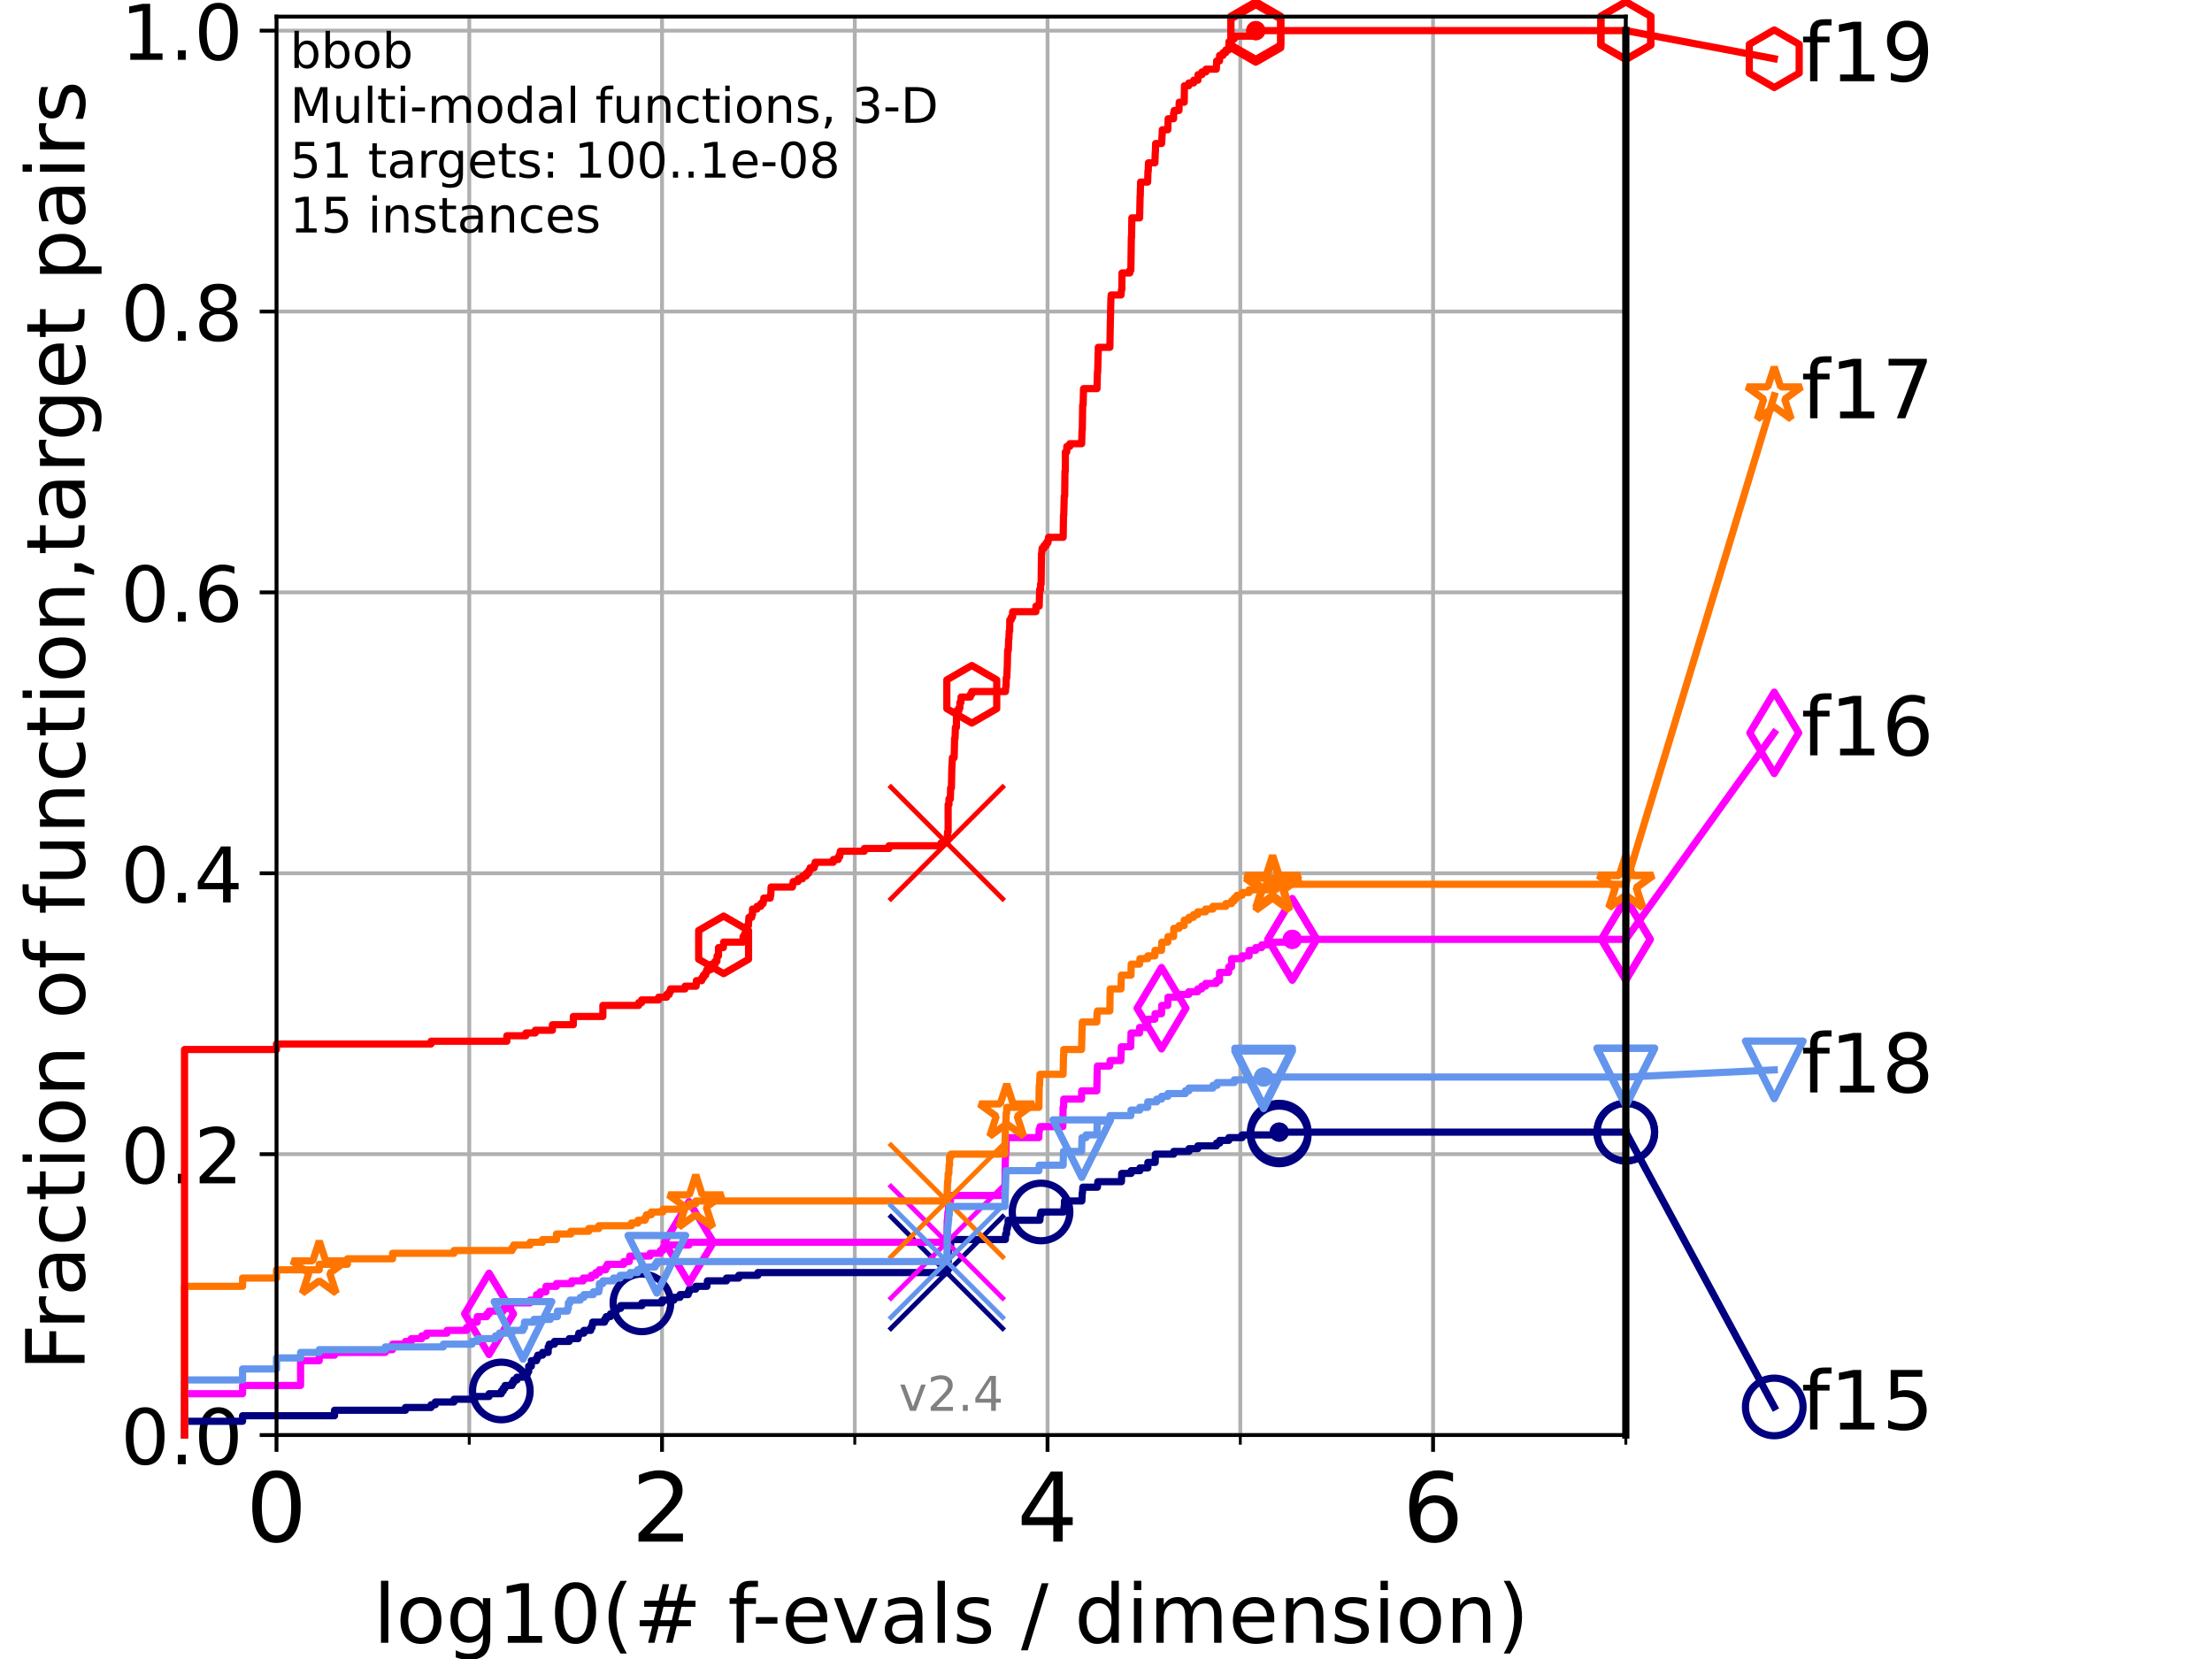 <?xml version="1.0" encoding="utf-8" standalone="no"?>
<!DOCTYPE svg PUBLIC "-//W3C//DTD SVG 1.1//EN"
  "http://www.w3.org/Graphics/SVG/1.1/DTD/svg11.dtd">
<!-- Created with matplotlib (https://matplotlib.org/) -->
<svg height="345.6pt" version="1.1" viewBox="0 0 460.8 345.6" width="460.8pt" xmlns="http://www.w3.org/2000/svg" xmlns:xlink="http://www.w3.org/1999/xlink">
 <defs>
  <style type="text/css">*{stroke-linecap:butt;stroke-linejoin:round;}</style>
 </defs>
 <g id="figure_1">
  <g id="patch_1">
   <path d="M 0 345.6 
L 460.8 345.6 
L 460.8 0 
L 0 0 
z
" style="fill:#ffffff;"/>
  </g>
  <g id="axes_1">
   <g id="patch_2">
    <path d="M 57.6 298.944 
L 338.688 298.944 
L 338.688 3.456 
L 57.6 3.456 
z
" style="fill:#ffffff;"/>
   </g>
   <g id="matplotlib.axis_1">
    <g id="xtick_1">
     <g id="line2d_1">
      <path clip-path="url(#p8771344c65)" d="M 57.6 298.944 
L 57.6 3.456 
" style="fill:none;stroke:#b0b0b0;stroke-linecap:square;stroke-width:0.8;"/>
     </g>
     <g id="line2d_2">
      <defs>
       <path d="M 0 0 
L 0 3.5 
" id="m24d41c775b" style="stroke:#000000;stroke-width:0.8;"/>
      </defs>
      <g>
       <use style="stroke:#000000;stroke-width:0.8;" x="57.6" xlink:href="#m24d41c775b" y="298.944"/>
      </g>
     </g>
     <g id="text_1">
      <!-- 0 -->
      <g transform="translate(51.237 321.141)scale(0.2 -0.2)">
       <defs>
        <path d="M 31.781 66.406 
Q 24.172 66.406 20.328 58.906 
Q 16.5 51.422 16.5 36.375 
Q 16.5 21.391 20.328 13.891 
Q 24.172 6.391 31.781 6.391 
Q 39.453 6.391 43.281 13.891 
Q 47.125 21.391 47.125 36.375 
Q 47.125 51.422 43.281 58.906 
Q 39.453 66.406 31.781 66.406 
z
M 31.781 74.219 
Q 44.047 74.219 50.516 64.516 
Q 56.984 54.828 56.984 36.375 
Q 56.984 17.969 50.516 8.266 
Q 44.047 -1.422 31.781 -1.422 
Q 19.531 -1.422 13.062 8.266 
Q 6.594 17.969 6.594 36.375 
Q 6.594 54.828 13.062 64.516 
Q 19.531 74.219 31.781 74.219 
z
" id="DejaVuSans-48"/>
       </defs>
       <use xlink:href="#DejaVuSans-48"/>
      </g>
     </g>
    </g>
    <g id="xtick_2">
     <g id="line2d_3">
      <path clip-path="url(#p8771344c65)" d="M 137.911 298.944 
L 137.911 3.456 
" style="fill:none;stroke:#b0b0b0;stroke-linecap:square;stroke-width:0.8;"/>
     </g>
     <g id="line2d_4">
      <g>
       <use style="stroke:#000000;stroke-width:0.8;" x="137.911" xlink:href="#m24d41c775b" y="298.944"/>
      </g>
     </g>
     <g id="text_2">
      <!-- 2 -->
      <g transform="translate(131.548 321.141)scale(0.2 -0.2)">
       <defs>
        <path d="M 19.188 8.297 
L 53.609 8.297 
L 53.609 0 
L 7.328 0 
L 7.328 8.297 
Q 12.938 14.109 22.625 23.891 
Q 32.328 33.688 34.812 36.531 
Q 39.547 41.844 41.422 45.531 
Q 43.312 49.219 43.312 52.781 
Q 43.312 58.594 39.234 62.25 
Q 35.156 65.922 28.609 65.922 
Q 23.969 65.922 18.812 64.312 
Q 13.672 62.703 7.812 59.422 
L 7.812 69.391 
Q 13.766 71.781 18.938 73 
Q 24.125 74.219 28.422 74.219 
Q 39.75 74.219 46.484 68.547 
Q 53.219 62.891 53.219 53.422 
Q 53.219 48.922 51.531 44.891 
Q 49.859 40.875 45.406 35.406 
Q 44.188 33.984 37.641 27.219 
Q 31.109 20.453 19.188 8.297 
z
" id="DejaVuSans-50"/>
       </defs>
       <use xlink:href="#DejaVuSans-50"/>
      </g>
     </g>
    </g>
    <g id="xtick_3">
     <g id="line2d_5">
      <path clip-path="url(#p8771344c65)" d="M 218.222 298.944 
L 218.222 3.456 
" style="fill:none;stroke:#b0b0b0;stroke-linecap:square;stroke-width:0.8;"/>
     </g>
     <g id="line2d_6">
      <g>
       <use style="stroke:#000000;stroke-width:0.8;" x="218.222" xlink:href="#m24d41c775b" y="298.944"/>
      </g>
     </g>
     <g id="text_3">
      <!-- 4 -->
      <g transform="translate(211.859 321.141)scale(0.2 -0.2)">
       <defs>
        <path d="M 37.797 64.312 
L 12.891 25.391 
L 37.797 25.391 
z
M 35.203 72.906 
L 47.609 72.906 
L 47.609 25.391 
L 58.016 25.391 
L 58.016 17.188 
L 47.609 17.188 
L 47.609 0 
L 37.797 0 
L 37.797 17.188 
L 4.891 17.188 
L 4.891 26.703 
z
" id="DejaVuSans-52"/>
       </defs>
       <use xlink:href="#DejaVuSans-52"/>
      </g>
     </g>
    </g>
    <g id="xtick_4">
     <g id="line2d_7">
      <path clip-path="url(#p8771344c65)" d="M 298.533 298.944 
L 298.533 3.456 
" style="fill:none;stroke:#b0b0b0;stroke-linecap:square;stroke-width:0.8;"/>
     </g>
     <g id="line2d_8">
      <g>
       <use style="stroke:#000000;stroke-width:0.8;" x="298.533" xlink:href="#m24d41c775b" y="298.944"/>
      </g>
     </g>
     <g id="text_4">
      <!-- 6 -->
      <g transform="translate(292.17 321.141)scale(0.2 -0.2)">
       <defs>
        <path d="M 33.016 40.375 
Q 26.375 40.375 22.484 35.828 
Q 18.609 31.297 18.609 23.391 
Q 18.609 15.531 22.484 10.953 
Q 26.375 6.391 33.016 6.391 
Q 39.656 6.391 43.531 10.953 
Q 47.406 15.531 47.406 23.391 
Q 47.406 31.297 43.531 35.828 
Q 39.656 40.375 33.016 40.375 
z
M 52.594 71.297 
L 52.594 62.312 
Q 48.875 64.062 45.094 64.984 
Q 41.312 65.922 37.594 65.922 
Q 27.828 65.922 22.672 59.328 
Q 17.531 52.734 16.797 39.406 
Q 19.672 43.656 24.016 45.922 
Q 28.375 48.188 33.594 48.188 
Q 44.578 48.188 50.953 41.516 
Q 57.328 34.859 57.328 23.391 
Q 57.328 12.156 50.688 5.359 
Q 44.047 -1.422 33.016 -1.422 
Q 20.359 -1.422 13.672 8.266 
Q 6.984 17.969 6.984 36.375 
Q 6.984 53.656 15.188 63.938 
Q 23.391 74.219 37.203 74.219 
Q 40.922 74.219 44.703 73.484 
Q 48.484 72.75 52.594 71.297 
z
" id="DejaVuSans-54"/>
       </defs>
       <use xlink:href="#DejaVuSans-54"/>
      </g>
     </g>
    </g>
    <g id="xtick_5">
     <g id="line2d_9">
      <path clip-path="url(#p8771344c65)" d="M 97.755 298.944 
L 97.755 3.456 
" style="fill:none;stroke:#b0b0b0;stroke-linecap:square;stroke-width:0.8;"/>
     </g>
     <g id="line2d_10">
      <defs>
       <path d="M 0 0 
L 0 2 
" id="m482804bd93" style="stroke:#000000;stroke-width:0.6;"/>
      </defs>
      <g>
       <use style="stroke:#000000;stroke-width:0.6;" x="97.755" xlink:href="#m482804bd93" y="298.944"/>
      </g>
     </g>
    </g>
    <g id="xtick_6">
     <g id="line2d_11">
      <path clip-path="url(#p8771344c65)" d="M 178.066 298.944 
L 178.066 3.456 
" style="fill:none;stroke:#b0b0b0;stroke-linecap:square;stroke-width:0.8;"/>
     </g>
     <g id="line2d_12">
      <g>
       <use style="stroke:#000000;stroke-width:0.6;" x="178.066" xlink:href="#m482804bd93" y="298.944"/>
      </g>
     </g>
    </g>
    <g id="xtick_7">
     <g id="line2d_13">
      <path clip-path="url(#p8771344c65)" d="M 258.377 298.944 
L 258.377 3.456 
" style="fill:none;stroke:#b0b0b0;stroke-linecap:square;stroke-width:0.8;"/>
     </g>
     <g id="line2d_14">
      <g>
       <use style="stroke:#000000;stroke-width:0.6;" x="258.377" xlink:href="#m482804bd93" y="298.944"/>
      </g>
     </g>
    </g>
    <g id="xtick_8">
     <g id="line2d_15">
      <path clip-path="url(#p8771344c65)" d="M 338.688 298.944 
L 338.688 3.456 
" style="fill:none;stroke:#b0b0b0;stroke-linecap:square;stroke-width:0.8;"/>
     </g>
     <g id="line2d_16">
      <g>
       <use style="stroke:#000000;stroke-width:0.6;" x="338.688" xlink:href="#m482804bd93" y="298.944"/>
      </g>
     </g>
    </g>
    <g id="text_5">
     <!-- log10(# f-evals / dimension) -->
     <g transform="translate(77.764 342.218)scale(0.17 -0.17)">
      <defs>
       <path d="M 9.422 75.984 
L 18.406 75.984 
L 18.406 0 
L 9.422 0 
z
" id="DejaVuSans-108"/>
       <path d="M 30.609 48.391 
Q 23.391 48.391 19.188 42.75 
Q 14.984 37.109 14.984 27.297 
Q 14.984 17.484 19.156 11.844 
Q 23.344 6.203 30.609 6.203 
Q 37.797 6.203 41.984 11.859 
Q 46.188 17.531 46.188 27.297 
Q 46.188 37.016 41.984 42.703 
Q 37.797 48.391 30.609 48.391 
z
M 30.609 56 
Q 42.328 56 49.016 48.375 
Q 55.719 40.766 55.719 27.297 
Q 55.719 13.875 49.016 6.219 
Q 42.328 -1.422 30.609 -1.422 
Q 18.844 -1.422 12.172 6.219 
Q 5.516 13.875 5.516 27.297 
Q 5.516 40.766 12.172 48.375 
Q 18.844 56 30.609 56 
z
" id="DejaVuSans-111"/>
       <path d="M 45.406 27.984 
Q 45.406 37.75 41.375 43.109 
Q 37.359 48.484 30.078 48.484 
Q 22.859 48.484 18.828 43.109 
Q 14.797 37.75 14.797 27.984 
Q 14.797 18.266 18.828 12.891 
Q 22.859 7.516 30.078 7.516 
Q 37.359 7.516 41.375 12.891 
Q 45.406 18.266 45.406 27.984 
z
M 54.391 6.781 
Q 54.391 -7.172 48.188 -13.984 
Q 42 -20.797 29.203 -20.797 
Q 24.469 -20.797 20.266 -20.094 
Q 16.062 -19.391 12.109 -17.922 
L 12.109 -9.188 
Q 16.062 -11.328 19.922 -12.344 
Q 23.781 -13.375 27.781 -13.375 
Q 36.625 -13.375 41.016 -8.766 
Q 45.406 -4.156 45.406 5.172 
L 45.406 9.625 
Q 42.625 4.781 38.281 2.391 
Q 33.938 0 27.875 0 
Q 17.828 0 11.672 7.656 
Q 5.516 15.328 5.516 27.984 
Q 5.516 40.672 11.672 48.328 
Q 17.828 56 27.875 56 
Q 33.938 56 38.281 53.609 
Q 42.625 51.219 45.406 46.391 
L 45.406 54.688 
L 54.391 54.688 
z
" id="DejaVuSans-103"/>
       <path d="M 12.406 8.297 
L 28.516 8.297 
L 28.516 63.922 
L 10.984 60.406 
L 10.984 69.391 
L 28.422 72.906 
L 38.281 72.906 
L 38.281 8.297 
L 54.391 8.297 
L 54.391 0 
L 12.406 0 
z
" id="DejaVuSans-49"/>
       <path d="M 31 75.875 
Q 24.469 64.656 21.281 53.656 
Q 18.109 42.672 18.109 31.391 
Q 18.109 20.125 21.312 9.062 
Q 24.516 -2 31 -13.188 
L 23.188 -13.188 
Q 15.875 -1.703 12.234 9.375 
Q 8.594 20.453 8.594 31.391 
Q 8.594 42.281 12.203 53.312 
Q 15.828 64.359 23.188 75.875 
z
" id="DejaVuSans-40"/>
       <path d="M 51.125 44 
L 36.922 44 
L 32.812 27.688 
L 47.125 27.688 
z
M 43.797 71.781 
L 38.719 51.516 
L 52.984 51.516 
L 58.109 71.781 
L 65.922 71.781 
L 60.891 51.516 
L 76.125 51.516 
L 76.125 44 
L 58.984 44 
L 54.984 27.688 
L 70.516 27.688 
L 70.516 20.219 
L 53.078 20.219 
L 48 0 
L 40.188 0 
L 45.219 20.219 
L 30.906 20.219 
L 25.875 0 
L 18.016 0 
L 23.094 20.219 
L 7.719 20.219 
L 7.719 27.688 
L 24.906 27.688 
L 29 44 
L 13.281 44 
L 13.281 51.516 
L 30.906 51.516 
L 35.891 71.781 
z
" id="DejaVuSans-35"/>
       <path id="DejaVuSans-32"/>
       <path d="M 37.109 75.984 
L 37.109 68.5 
L 28.516 68.5 
Q 23.688 68.5 21.797 66.547 
Q 19.922 64.594 19.922 59.516 
L 19.922 54.688 
L 34.719 54.688 
L 34.719 47.703 
L 19.922 47.703 
L 19.922 0 
L 10.891 0 
L 10.891 47.703 
L 2.297 47.703 
L 2.297 54.688 
L 10.891 54.688 
L 10.891 58.5 
Q 10.891 67.625 15.141 71.797 
Q 19.391 75.984 28.609 75.984 
z
" id="DejaVuSans-102"/>
       <path d="M 4.891 31.391 
L 31.203 31.391 
L 31.203 23.391 
L 4.891 23.391 
z
" id="DejaVuSans-45"/>
       <path d="M 56.203 29.594 
L 56.203 25.203 
L 14.891 25.203 
Q 15.484 15.922 20.484 11.062 
Q 25.484 6.203 34.422 6.203 
Q 39.594 6.203 44.453 7.469 
Q 49.312 8.734 54.109 11.281 
L 54.109 2.781 
Q 49.266 0.734 44.188 -0.344 
Q 39.109 -1.422 33.891 -1.422 
Q 20.797 -1.422 13.156 6.188 
Q 5.516 13.812 5.516 26.812 
Q 5.516 40.234 12.766 48.109 
Q 20.016 56 32.328 56 
Q 43.359 56 49.781 48.891 
Q 56.203 41.797 56.203 29.594 
z
M 47.219 32.234 
Q 47.125 39.594 43.094 43.984 
Q 39.062 48.391 32.422 48.391 
Q 24.906 48.391 20.391 44.141 
Q 15.875 39.891 15.188 32.172 
z
" id="DejaVuSans-101"/>
       <path d="M 2.984 54.688 
L 12.5 54.688 
L 29.594 8.797 
L 46.688 54.688 
L 56.203 54.688 
L 35.688 0 
L 23.484 0 
z
" id="DejaVuSans-118"/>
       <path d="M 34.281 27.484 
Q 23.391 27.484 19.188 25 
Q 14.984 22.516 14.984 16.5 
Q 14.984 11.719 18.141 8.906 
Q 21.297 6.109 26.703 6.109 
Q 34.188 6.109 38.703 11.406 
Q 43.219 16.703 43.219 25.484 
L 43.219 27.484 
z
M 52.203 31.203 
L 52.203 0 
L 43.219 0 
L 43.219 8.297 
Q 40.141 3.328 35.547 0.953 
Q 30.953 -1.422 24.312 -1.422 
Q 15.922 -1.422 10.953 3.297 
Q 6 8.016 6 15.922 
Q 6 25.141 12.172 29.828 
Q 18.359 34.516 30.609 34.516 
L 43.219 34.516 
L 43.219 35.406 
Q 43.219 41.609 39.141 45 
Q 35.062 48.391 27.688 48.391 
Q 23 48.391 18.547 47.266 
Q 14.109 46.141 10.016 43.891 
L 10.016 52.203 
Q 14.938 54.109 19.578 55.047 
Q 24.219 56 28.609 56 
Q 40.484 56 46.344 49.844 
Q 52.203 43.703 52.203 31.203 
z
" id="DejaVuSans-97"/>
       <path d="M 44.281 53.078 
L 44.281 44.578 
Q 40.484 46.531 36.375 47.5 
Q 32.281 48.484 27.875 48.484 
Q 21.188 48.484 17.844 46.438 
Q 14.5 44.391 14.5 40.281 
Q 14.5 37.156 16.891 35.375 
Q 19.281 33.594 26.516 31.984 
L 29.594 31.297 
Q 39.156 29.25 43.188 25.516 
Q 47.219 21.781 47.219 15.094 
Q 47.219 7.469 41.188 3.016 
Q 35.156 -1.422 24.609 -1.422 
Q 20.219 -1.422 15.453 -0.562 
Q 10.688 0.297 5.422 2 
L 5.422 11.281 
Q 10.406 8.688 15.234 7.391 
Q 20.062 6.109 24.812 6.109 
Q 31.156 6.109 34.562 8.281 
Q 37.984 10.453 37.984 14.406 
Q 37.984 18.062 35.516 20.016 
Q 33.062 21.969 24.703 23.781 
L 21.578 24.516 
Q 13.234 26.266 9.516 29.906 
Q 5.812 33.547 5.812 39.891 
Q 5.812 47.609 11.281 51.797 
Q 16.75 56 26.812 56 
Q 31.781 56 36.172 55.266 
Q 40.578 54.547 44.281 53.078 
z
" id="DejaVuSans-115"/>
       <path d="M 25.391 72.906 
L 33.688 72.906 
L 8.297 -9.281 
L 0 -9.281 
z
" id="DejaVuSans-47"/>
       <path d="M 45.406 46.391 
L 45.406 75.984 
L 54.391 75.984 
L 54.391 0 
L 45.406 0 
L 45.406 8.203 
Q 42.578 3.328 38.25 0.953 
Q 33.938 -1.422 27.875 -1.422 
Q 17.969 -1.422 11.734 6.484 
Q 5.516 14.406 5.516 27.297 
Q 5.516 40.188 11.734 48.094 
Q 17.969 56 27.875 56 
Q 33.938 56 38.25 53.625 
Q 42.578 51.266 45.406 46.391 
z
M 14.797 27.297 
Q 14.797 17.391 18.875 11.75 
Q 22.953 6.109 30.078 6.109 
Q 37.203 6.109 41.297 11.75 
Q 45.406 17.391 45.406 27.297 
Q 45.406 37.203 41.297 42.844 
Q 37.203 48.484 30.078 48.484 
Q 22.953 48.484 18.875 42.844 
Q 14.797 37.203 14.797 27.297 
z
" id="DejaVuSans-100"/>
       <path d="M 9.422 54.688 
L 18.406 54.688 
L 18.406 0 
L 9.422 0 
z
M 9.422 75.984 
L 18.406 75.984 
L 18.406 64.594 
L 9.422 64.594 
z
" id="DejaVuSans-105"/>
       <path d="M 52 44.188 
Q 55.375 50.25 60.062 53.125 
Q 64.75 56 71.094 56 
Q 79.641 56 84.281 50.016 
Q 88.922 44.047 88.922 33.016 
L 88.922 0 
L 79.891 0 
L 79.891 32.719 
Q 79.891 40.578 77.094 44.375 
Q 74.312 48.188 68.609 48.188 
Q 61.625 48.188 57.562 43.547 
Q 53.516 38.922 53.516 30.906 
L 53.516 0 
L 44.484 0 
L 44.484 32.719 
Q 44.484 40.625 41.703 44.406 
Q 38.922 48.188 33.109 48.188 
Q 26.219 48.188 22.156 43.531 
Q 18.109 38.875 18.109 30.906 
L 18.109 0 
L 9.078 0 
L 9.078 54.688 
L 18.109 54.688 
L 18.109 46.188 
Q 21.188 51.219 25.484 53.609 
Q 29.781 56 35.688 56 
Q 41.656 56 45.828 52.969 
Q 50 49.953 52 44.188 
z
" id="DejaVuSans-109"/>
       <path d="M 54.891 33.016 
L 54.891 0 
L 45.906 0 
L 45.906 32.719 
Q 45.906 40.484 42.875 44.328 
Q 39.844 48.188 33.797 48.188 
Q 26.516 48.188 22.312 43.547 
Q 18.109 38.922 18.109 30.906 
L 18.109 0 
L 9.078 0 
L 9.078 54.688 
L 18.109 54.688 
L 18.109 46.188 
Q 21.344 51.125 25.703 53.562 
Q 30.078 56 35.797 56 
Q 45.219 56 50.047 50.172 
Q 54.891 44.344 54.891 33.016 
z
" id="DejaVuSans-110"/>
       <path d="M 8.016 75.875 
L 15.828 75.875 
Q 23.141 64.359 26.781 53.312 
Q 30.422 42.281 30.422 31.391 
Q 30.422 20.453 26.781 9.375 
Q 23.141 -1.703 15.828 -13.188 
L 8.016 -13.188 
Q 14.5 -2 17.703 9.062 
Q 20.906 20.125 20.906 31.391 
Q 20.906 42.672 17.703 53.656 
Q 14.5 64.656 8.016 75.875 
z
" id="DejaVuSans-41"/>
      </defs>
      <use xlink:href="#DejaVuSans-108"/>
      <use x="27.783" xlink:href="#DejaVuSans-111"/>
      <use x="88.965" xlink:href="#DejaVuSans-103"/>
      <use x="152.441" xlink:href="#DejaVuSans-49"/>
      <use x="216.064" xlink:href="#DejaVuSans-48"/>
      <use x="279.688" xlink:href="#DejaVuSans-40"/>
      <use x="318.701" xlink:href="#DejaVuSans-35"/>
      <use x="402.49" xlink:href="#DejaVuSans-32"/>
      <use x="434.277" xlink:href="#DejaVuSans-102"/>
      <use x="463.982" xlink:href="#DejaVuSans-45"/>
      <use x="500.066" xlink:href="#DejaVuSans-101"/>
      <use x="561.59" xlink:href="#DejaVuSans-118"/>
      <use x="620.77" xlink:href="#DejaVuSans-97"/>
      <use x="682.049" xlink:href="#DejaVuSans-108"/>
      <use x="709.832" xlink:href="#DejaVuSans-115"/>
      <use x="761.932" xlink:href="#DejaVuSans-32"/>
      <use x="793.719" xlink:href="#DejaVuSans-47"/>
      <use x="827.41" xlink:href="#DejaVuSans-32"/>
      <use x="859.197" xlink:href="#DejaVuSans-100"/>
      <use x="922.674" xlink:href="#DejaVuSans-105"/>
      <use x="950.457" xlink:href="#DejaVuSans-109"/>
      <use x="1047.869" xlink:href="#DejaVuSans-101"/>
      <use x="1109.393" xlink:href="#DejaVuSans-110"/>
      <use x="1172.771" xlink:href="#DejaVuSans-115"/>
      <use x="1224.871" xlink:href="#DejaVuSans-105"/>
      <use x="1252.654" xlink:href="#DejaVuSans-111"/>
      <use x="1313.836" xlink:href="#DejaVuSans-110"/>
      <use x="1377.215" xlink:href="#DejaVuSans-41"/>
     </g>
    </g>
   </g>
   <g id="matplotlib.axis_2">
    <g id="ytick_1">
     <g id="line2d_17">
      <path clip-path="url(#p8771344c65)" d="M 57.6 298.944 
L 338.688 298.944 
" style="fill:none;stroke:#b0b0b0;stroke-linecap:square;stroke-width:0.8;"/>
     </g>
     <g id="line2d_18">
      <defs>
       <path d="M 0 0 
L -3.5 0 
" id="m211b903a26" style="stroke:#000000;stroke-width:0.8;"/>
      </defs>
      <g>
       <use style="stroke:#000000;stroke-width:0.8;" x="57.6" xlink:href="#m211b903a26" y="298.944"/>
      </g>
     </g>
     <g id="text_6">
      <!-- 0.0 -->
      <g transform="translate(25.155 305.023)scale(0.16 -0.16)">
       <defs>
        <path d="M 10.688 12.406 
L 21 12.406 
L 21 0 
L 10.688 0 
z
" id="DejaVuSans-46"/>
       </defs>
       <use xlink:href="#DejaVuSans-48"/>
       <use x="63.623" xlink:href="#DejaVuSans-46"/>
       <use x="95.41" xlink:href="#DejaVuSans-48"/>
      </g>
     </g>
    </g>
    <g id="ytick_2">
     <g id="line2d_19">
      <path clip-path="url(#p8771344c65)" d="M 57.6 240.432 
L 338.688 240.432 
" style="fill:none;stroke:#b0b0b0;stroke-linecap:square;stroke-width:0.8;"/>
     </g>
     <g id="line2d_20">
      <g>
       <use style="stroke:#000000;stroke-width:0.8;" x="57.6" xlink:href="#m211b903a26" y="240.432"/>
      </g>
     </g>
     <g id="text_7">
      <!-- 0.2 -->
      <g transform="translate(25.155 246.51)scale(0.16 -0.16)">
       <use xlink:href="#DejaVuSans-48"/>
       <use x="63.623" xlink:href="#DejaVuSans-46"/>
       <use x="95.41" xlink:href="#DejaVuSans-50"/>
      </g>
     </g>
    </g>
    <g id="ytick_3">
     <g id="line2d_21">
      <path clip-path="url(#p8771344c65)" d="M 57.6 181.919 
L 338.688 181.919 
" style="fill:none;stroke:#b0b0b0;stroke-linecap:square;stroke-width:0.8;"/>
     </g>
     <g id="line2d_22">
      <g>
       <use style="stroke:#000000;stroke-width:0.8;" x="57.6" xlink:href="#m211b903a26" y="181.919"/>
      </g>
     </g>
     <g id="text_8">
      <!-- 0.4 -->
      <g transform="translate(25.155 187.998)scale(0.16 -0.16)">
       <use xlink:href="#DejaVuSans-48"/>
       <use x="63.623" xlink:href="#DejaVuSans-46"/>
       <use x="95.41" xlink:href="#DejaVuSans-52"/>
      </g>
     </g>
    </g>
    <g id="ytick_4">
     <g id="line2d_23">
      <path clip-path="url(#p8771344c65)" d="M 57.6 123.407 
L 338.688 123.407 
" style="fill:none;stroke:#b0b0b0;stroke-linecap:square;stroke-width:0.8;"/>
     </g>
     <g id="line2d_24">
      <g>
       <use style="stroke:#000000;stroke-width:0.8;" x="57.6" xlink:href="#m211b903a26" y="123.407"/>
      </g>
     </g>
     <g id="text_9">
      <!-- 0.6 -->
      <g transform="translate(25.155 129.485)scale(0.16 -0.16)">
       <use xlink:href="#DejaVuSans-48"/>
       <use x="63.623" xlink:href="#DejaVuSans-46"/>
       <use x="95.41" xlink:href="#DejaVuSans-54"/>
      </g>
     </g>
    </g>
    <g id="ytick_5">
     <g id="line2d_25">
      <path clip-path="url(#p8771344c65)" d="M 57.6 64.894 
L 338.688 64.894 
" style="fill:none;stroke:#b0b0b0;stroke-linecap:square;stroke-width:0.8;"/>
     </g>
     <g id="line2d_26">
      <g>
       <use style="stroke:#000000;stroke-width:0.8;" x="57.6" xlink:href="#m211b903a26" y="64.894"/>
      </g>
     </g>
     <g id="text_10">
      <!-- 0.8 -->
      <g transform="translate(25.155 70.973)scale(0.16 -0.16)">
       <defs>
        <path d="M 31.781 34.625 
Q 24.75 34.625 20.719 30.859 
Q 16.703 27.094 16.703 20.516 
Q 16.703 13.922 20.719 10.156 
Q 24.75 6.391 31.781 6.391 
Q 38.812 6.391 42.859 10.172 
Q 46.922 13.969 46.922 20.516 
Q 46.922 27.094 42.891 30.859 
Q 38.875 34.625 31.781 34.625 
z
M 21.922 38.812 
Q 15.578 40.375 12.031 44.719 
Q 8.5 49.078 8.5 55.328 
Q 8.5 64.062 14.719 69.141 
Q 20.953 74.219 31.781 74.219 
Q 42.672 74.219 48.875 69.141 
Q 55.078 64.062 55.078 55.328 
Q 55.078 49.078 51.531 44.719 
Q 48 40.375 41.703 38.812 
Q 48.828 37.156 52.797 32.312 
Q 56.781 27.484 56.781 20.516 
Q 56.781 9.906 50.312 4.234 
Q 43.844 -1.422 31.781 -1.422 
Q 19.734 -1.422 13.25 4.234 
Q 6.781 9.906 6.781 20.516 
Q 6.781 27.484 10.781 32.312 
Q 14.797 37.156 21.922 38.812 
z
M 18.312 54.391 
Q 18.312 48.734 21.844 45.562 
Q 25.391 42.391 31.781 42.391 
Q 38.141 42.391 41.719 45.562 
Q 45.312 48.734 45.312 54.391 
Q 45.312 60.062 41.719 63.234 
Q 38.141 66.406 31.781 66.406 
Q 25.391 66.406 21.844 63.234 
Q 18.312 60.062 18.312 54.391 
z
" id="DejaVuSans-56"/>
       </defs>
       <use xlink:href="#DejaVuSans-48"/>
       <use x="63.623" xlink:href="#DejaVuSans-46"/>
       <use x="95.41" xlink:href="#DejaVuSans-56"/>
      </g>
     </g>
    </g>
    <g id="ytick_6">
     <g id="line2d_27">
      <path clip-path="url(#p8771344c65)" d="M 57.6 6.382 
L 338.688 6.382 
" style="fill:none;stroke:#b0b0b0;stroke-linecap:square;stroke-width:0.8;"/>
     </g>
     <g id="line2d_28">
      <g>
       <use style="stroke:#000000;stroke-width:0.8;" x="57.6" xlink:href="#m211b903a26" y="6.382"/>
      </g>
     </g>
     <g id="text_11">
      <!-- 1.0 -->
      <g transform="translate(25.155 12.46)scale(0.16 -0.16)">
       <use xlink:href="#DejaVuSans-49"/>
       <use x="63.623" xlink:href="#DejaVuSans-46"/>
       <use x="95.41" xlink:href="#DejaVuSans-48"/>
      </g>
     </g>
    </g>
    <g id="text_12">
     <!-- Fraction of function,target pairs -->
     <g transform="translate(17.62 285.585)rotate(-90)scale(0.17 -0.17)">
      <defs>
       <path d="M 9.812 72.906 
L 51.703 72.906 
L 51.703 64.594 
L 19.672 64.594 
L 19.672 43.109 
L 48.578 43.109 
L 48.578 34.812 
L 19.672 34.812 
L 19.672 0 
L 9.812 0 
z
" id="DejaVuSans-70"/>
       <path d="M 41.109 46.297 
Q 39.594 47.172 37.812 47.578 
Q 36.031 48 33.891 48 
Q 26.266 48 22.188 43.047 
Q 18.109 38.094 18.109 28.812 
L 18.109 0 
L 9.078 0 
L 9.078 54.688 
L 18.109 54.688 
L 18.109 46.188 
Q 20.953 51.172 25.484 53.578 
Q 30.031 56 36.531 56 
Q 37.453 56 38.578 55.875 
Q 39.703 55.766 41.062 55.516 
z
" id="DejaVuSans-114"/>
       <path d="M 48.781 52.594 
L 48.781 44.188 
Q 44.969 46.297 41.141 47.344 
Q 37.312 48.391 33.406 48.391 
Q 24.656 48.391 19.812 42.844 
Q 14.984 37.312 14.984 27.297 
Q 14.984 17.281 19.812 11.734 
Q 24.656 6.203 33.406 6.203 
Q 37.312 6.203 41.141 7.25 
Q 44.969 8.297 48.781 10.406 
L 48.781 2.094 
Q 45.016 0.344 40.984 -0.531 
Q 36.969 -1.422 32.422 -1.422 
Q 20.062 -1.422 12.781 6.344 
Q 5.516 14.109 5.516 27.297 
Q 5.516 40.672 12.859 48.328 
Q 20.219 56 33.016 56 
Q 37.156 56 41.109 55.141 
Q 45.062 54.297 48.781 52.594 
z
" id="DejaVuSans-99"/>
       <path d="M 18.312 70.219 
L 18.312 54.688 
L 36.812 54.688 
L 36.812 47.703 
L 18.312 47.703 
L 18.312 18.016 
Q 18.312 11.328 20.141 9.422 
Q 21.969 7.516 27.594 7.516 
L 36.812 7.516 
L 36.812 0 
L 27.594 0 
Q 17.188 0 13.234 3.875 
Q 9.281 7.766 9.281 18.016 
L 9.281 47.703 
L 2.688 47.703 
L 2.688 54.688 
L 9.281 54.688 
L 9.281 70.219 
z
" id="DejaVuSans-116"/>
       <path d="M 8.5 21.578 
L 8.5 54.688 
L 17.484 54.688 
L 17.484 21.922 
Q 17.484 14.156 20.5 10.266 
Q 23.531 6.391 29.594 6.391 
Q 36.859 6.391 41.078 11.031 
Q 45.312 15.672 45.312 23.688 
L 45.312 54.688 
L 54.297 54.688 
L 54.297 0 
L 45.312 0 
L 45.312 8.406 
Q 42.047 3.422 37.719 1 
Q 33.406 -1.422 27.688 -1.422 
Q 18.266 -1.422 13.375 4.438 
Q 8.5 10.297 8.5 21.578 
z
M 31.109 56 
z
" id="DejaVuSans-117"/>
       <path d="M 11.719 12.406 
L 22.016 12.406 
L 22.016 4 
L 14.016 -11.625 
L 7.719 -11.625 
L 11.719 4 
z
" id="DejaVuSans-44"/>
       <path d="M 18.109 8.203 
L 18.109 -20.797 
L 9.078 -20.797 
L 9.078 54.688 
L 18.109 54.688 
L 18.109 46.391 
Q 20.953 51.266 25.266 53.625 
Q 29.594 56 35.594 56 
Q 45.562 56 51.781 48.094 
Q 58.016 40.188 58.016 27.297 
Q 58.016 14.406 51.781 6.484 
Q 45.562 -1.422 35.594 -1.422 
Q 29.594 -1.422 25.266 0.953 
Q 20.953 3.328 18.109 8.203 
z
M 48.688 27.297 
Q 48.688 37.203 44.609 42.844 
Q 40.531 48.484 33.406 48.484 
Q 26.266 48.484 22.188 42.844 
Q 18.109 37.203 18.109 27.297 
Q 18.109 17.391 22.188 11.75 
Q 26.266 6.109 33.406 6.109 
Q 40.531 6.109 44.609 11.75 
Q 48.688 17.391 48.688 27.297 
z
" id="DejaVuSans-112"/>
      </defs>
      <use xlink:href="#DejaVuSans-70"/>
      <use x="50.27" xlink:href="#DejaVuSans-114"/>
      <use x="91.383" xlink:href="#DejaVuSans-97"/>
      <use x="152.662" xlink:href="#DejaVuSans-99"/>
      <use x="207.643" xlink:href="#DejaVuSans-116"/>
      <use x="246.852" xlink:href="#DejaVuSans-105"/>
      <use x="274.635" xlink:href="#DejaVuSans-111"/>
      <use x="335.816" xlink:href="#DejaVuSans-110"/>
      <use x="399.195" xlink:href="#DejaVuSans-32"/>
      <use x="430.982" xlink:href="#DejaVuSans-111"/>
      <use x="492.164" xlink:href="#DejaVuSans-102"/>
      <use x="527.369" xlink:href="#DejaVuSans-32"/>
      <use x="559.156" xlink:href="#DejaVuSans-102"/>
      <use x="594.361" xlink:href="#DejaVuSans-117"/>
      <use x="657.74" xlink:href="#DejaVuSans-110"/>
      <use x="721.119" xlink:href="#DejaVuSans-99"/>
      <use x="776.1" xlink:href="#DejaVuSans-116"/>
      <use x="815.309" xlink:href="#DejaVuSans-105"/>
      <use x="843.092" xlink:href="#DejaVuSans-111"/>
      <use x="904.273" xlink:href="#DejaVuSans-110"/>
      <use x="967.652" xlink:href="#DejaVuSans-44"/>
      <use x="999.439" xlink:href="#DejaVuSans-116"/>
      <use x="1038.648" xlink:href="#DejaVuSans-97"/>
      <use x="1099.928" xlink:href="#DejaVuSans-114"/>
      <use x="1139.291" xlink:href="#DejaVuSans-103"/>
      <use x="1202.768" xlink:href="#DejaVuSans-101"/>
      <use x="1264.291" xlink:href="#DejaVuSans-116"/>
      <use x="1303.5" xlink:href="#DejaVuSans-32"/>
      <use x="1335.287" xlink:href="#DejaVuSans-112"/>
      <use x="1398.764" xlink:href="#DejaVuSans-97"/>
      <use x="1460.043" xlink:href="#DejaVuSans-105"/>
      <use x="1487.826" xlink:href="#DejaVuSans-114"/>
      <use x="1528.939" xlink:href="#DejaVuSans-115"/>
     </g>
    </g>
   </g>
   <g id="line2d_29">
    <defs>
     <path d="M 0 1.5 
C 0.398 1.5 0.779 1.342 1.061 1.061 
C 1.342 0.779 1.5 0.398 1.5 0 
C 1.5 -0.398 1.342 -0.779 1.061 -1.061 
C 0.779 -1.342 0.398 -1.5 0 -1.5 
C -0.398 -1.5 -0.779 -1.342 -1.061 -1.061 
C -1.342 -0.779 -1.5 -0.398 -1.5 0 
C -1.5 0.398 -1.342 0.779 -1.061 1.061 
C -0.779 1.342 -0.398 1.5 0 1.5 
z
" id="mae90f51b3c" style="stroke:#000080;"/>
    </defs>
    <g>
     <use style="fill:#000080;stroke:#000080;" x="266.485" xlink:href="#mae90f51b3c" y="235.842"/>
     <use style="fill:#000080;stroke:#000080;" x="266.485" xlink:href="#mae90f51b3c" y="235.842"/>
    </g>
   </g>
   <g id="line2d_30">
    <path d="M 38.441 298.944 
L 38.441 296.076 
L 50.529 296.076 
L 50.529 294.928 
L 69.688 294.928 
L 69.688 293.781 
L 84.464 293.781 
L 84.464 293.207 
L 89.79 293.207 
L 89.79 292.634 
L 90.684 292.634 
L 90.684 292.06 
L 94.576 292.06 
L 94.576 291.487 
L 98.881 291.487 
L 98.881 290.913 
L 101.878 290.913 
L 101.878 290.339 
L 104.435 290.339 
L 104.435 289.766 
L 104.826 289.766 
L 104.826 289.192 
L 105.21 289.192 
L 105.21 288.618 
L 106.664 288.618 
L 106.664 288.045 
L 107.009 288.045 
L 107.009 287.471 
L 107.68 287.471 
L 107.68 286.897 
L 108.949 286.897 
L 108.949 286.324 
L 109.843 286.324 
L 109.843 285.75 
L 110.132 285.75 
L 110.132 284.603 
L 110.694 284.603 
L 110.694 283.455 
L 111.768 283.455 
L 111.768 282.882 
L 112.026 282.882 
L 112.026 282.308 
L 113.023 282.308 
L 113.023 281.734 
L 114.194 281.734 
L 114.194 280.587 
L 114.419 280.587 
L 114.419 280.013 
L 115.502 280.013 
L 115.502 279.44 
L 118.577 279.44 
L 118.577 278.866 
L 120.414 278.866 
L 120.414 278.293 
L 120.572 278.293 
L 120.572 277.719 
L 121.638 277.719 
L 121.638 277.145 
L 123.057 277.145 
L 123.057 276.572 
L 123.327 276.572 
L 123.327 275.998 
L 123.461 275.998 
L 123.461 275.424 
L 125.939 275.424 
L 125.939 274.851 
L 126.282 274.851 
L 126.282 274.277 
L 127.165 274.277 
L 127.165 273.703 
L 128.108 273.703 
L 128.108 273.13 
L 128.411 273.13 
L 128.411 272.556 
L 129.291 272.556 
L 129.291 271.982 
L 133.726 271.982 
L 133.726 271.409 
L 137.911 271.409 
L 137.911 270.835 
L 140.399 270.835 
L 140.399 270.261 
L 141.662 270.261 
L 141.662 269.688 
L 143.358 269.688 
L 143.358 269.114 
L 143.612 269.114 
L 143.612 268.54 
L 144.943 268.54 
L 144.943 267.967 
L 147.267 267.967 
L 147.369 266.82 
L 151.341 266.82 
L 151.341 266.246 
L 153.89 266.246 
L 153.89 265.672 
L 157.884 265.672 
L 157.884 265.099 
L 197.333 265.099 
L 197.385 262.804 
L 197.527 262.804 
L 197.565 259.936 
L 198.008 259.936 
L 198.08 258.215 
L 209.445 258.215 
L 209.495 257.067 
L 209.676 257.067 
L 209.712 255.92 
L 209.858 255.92 
L 209.858 255.346 
L 210.008 255.346 
L 210.008 254.199 
L 216.633 254.199 
L 216.72 253.052 
L 216.868 253.052 
L 216.868 252.478 
L 221.59 252.478 
L 221.679 251.331 
L 221.727 251.331 
L 221.755 250.184 
L 225.366 250.184 
L 225.457 248.463 
L 225.496 248.463 
L 225.577 247.315 
L 228.61 247.315 
L 228.692 246.168 
L 233.619 246.168 
L 233.67 244.447 
L 235.631 244.447 
L 235.631 243.873 
L 237.466 243.873 
L 237.466 243.3 
L 239.121 243.3 
L 239.121 242.152 
L 240.649 242.152 
L 240.687 240.432 
L 244.506 240.432 
L 244.506 239.858 
L 247.692 239.858 
L 247.692 239.284 
L 249.524 239.284 
L 249.524 238.711 
L 253.406 238.711 
L 253.406 238.137 
L 254.088 238.137 
L 254.088 237.563 
L 255.982 237.563 
L 255.982 236.99 
L 258.758 236.99 
L 258.758 236.416 
L 266.485 236.416 
L 266.485 235.842 
L 338.688 235.842 
L 338.688 235.842 
" style="fill:none;stroke:#000080;stroke-linecap:square;stroke-width:1.5;"/>
   </g>
   <g id="line2d_31">
    <defs>
     <path d="M 0 6 
C 1.591 6 3.117 5.368 4.243 4.243 
C 5.368 3.117 6 1.591 6 0 
C 6 -1.591 5.368 -3.117 4.243 -4.243 
C 3.117 -5.368 1.591 -6 0 -6 
C -1.591 -6 -3.117 -5.368 -4.243 -4.243 
C -5.368 -3.117 -6 -1.591 -6 0 
C -6 1.591 -5.368 3.117 -4.243 4.243 
C -3.117 5.368 -1.591 6 0 6 
z
" id="m8b85489aa3" style="stroke:#000080;stroke-width:1.5;"/>
    </defs>
    <g>
     <use style="fill-opacity:0;stroke:#000080;stroke-width:1.5;" x="104.435" xlink:href="#m8b85489aa3" y="289.766"/>
     <use style="fill-opacity:0;stroke:#000080;stroke-width:1.5;" x="133.726" xlink:href="#m8b85489aa3" y="271.409"/>
     <use style="fill-opacity:0;stroke:#000080;stroke-width:1.5;" x="216.868" xlink:href="#m8b85489aa3" y="252.478"/>
     <use style="fill-opacity:0;stroke:#000080;stroke-width:1.5;" x="266.485" xlink:href="#m8b85489aa3" y="236.416"/>
     <use style="fill-opacity:0;stroke:#000080;stroke-width:1.5;" x="266.485" xlink:href="#m8b85489aa3" y="235.842"/>
     <use style="fill-opacity:0;stroke:#000080;stroke-width:1.5;" x="338.688" xlink:href="#m8b85489aa3" y="235.842"/>
    </g>
   </g>
   <g id="line2d_32">
    <path style="fill:none;stroke:#000080;stroke-linecap:square;stroke-width:1.5;"/>
    <g/>
   </g>
   <g id="line2d_33">
    <path clip-path="url(#p8771344c65)" d="M 197.231 265.099 
" style="fill:none;stroke:#000080;stroke-linecap:square;stroke-width:1.5;"/>
    <defs>
     <path d="M -12 12 
L 12 -12 
M -12 -12 
L 12 12 
" id="m5c6bc9b89d" style="stroke:#000080;"/>
    </defs>
    <g clip-path="url(#p8771344c65)">
     <use style="fill:#000080;stroke:#000080;" x="197.231" xlink:href="#m5c6bc9b89d" y="265.099"/>
    </g>
   </g>
   <g id="line2d_34">
    <defs>
     <path d="M 0 1.5 
C 0.398 1.5 0.779 1.342 1.061 1.061 
C 1.342 0.779 1.5 0.398 1.5 0 
C 1.5 -0.398 1.342 -0.779 1.061 -1.061 
C 0.779 -1.342 0.398 -1.5 0 -1.5 
C -0.398 -1.5 -0.779 -1.342 -1.061 -1.061 
C -1.342 -0.779 -1.5 -0.398 -1.5 0 
C -1.5 0.398 -1.342 0.779 -1.061 1.061 
C -0.779 1.342 -0.398 1.5 0 1.5 
z
" id="ma83cfd213f" style="stroke:#ff00ff;"/>
    </defs>
    <g>
     <use style="fill:#ff00ff;stroke:#ff00ff;" x="269.206" xlink:href="#ma83cfd213f" y="195.687"/>
     <use style="fill:#ff00ff;stroke:#ff00ff;" x="269.206" xlink:href="#ma83cfd213f" y="195.687"/>
    </g>
   </g>
   <g id="line2d_35">
    <path d="M 38.441 298.944 
L 38.441 290.339 
L 50.529 290.339 
L 50.529 288.618 
L 62.617 288.618 
L 62.617 283.455 
L 66.508 283.455 
L 66.508 282.308 
L 69.688 282.308 
L 69.688 281.734 
L 80.259 281.734 
L 80.259 281.161 
L 81.776 281.161 
L 81.776 280.013 
L 84.464 280.013 
L 84.464 279.44 
L 85.667 279.44 
L 85.667 278.866 
L 87.85 278.866 
L 87.85 278.293 
L 88.847 278.293 
L 88.847 277.719 
L 93.122 277.719 
L 93.122 277.145 
L 97.164 277.145 
L 97.164 276.572 
L 97.755 276.572 
L 97.755 275.998 
L 98.327 275.998 
L 98.327 275.424 
L 99.418 275.424 
L 99.418 274.277 
L 101.413 274.277 
L 101.413 273.703 
L 101.878 273.703 
L 101.878 273.13 
L 104.826 273.13 
L 104.826 272.556 
L 106.312 272.556 
L 106.312 271.409 
L 110.415 271.409 
L 110.415 270.835 
L 111.768 270.835 
L 111.768 269.688 
L 112.532 269.688 
L 112.532 269.114 
L 113.735 269.114 
L 113.735 267.967 
L 115.918 267.967 
L 115.918 267.393 
L 119.097 267.393 
L 119.097 266.82 
L 121.49 266.82 
L 121.49 266.246 
L 123.193 266.246 
L 123.193 265.672 
L 124.114 265.672 
L 124.114 265.099 
L 124.867 265.099 
L 124.867 264.525 
L 126.168 264.525 
L 126.168 263.951 
L 126.507 263.951 
L 126.507 263.378 
L 129.945 263.378 
L 129.945 262.804 
L 131.099 262.804 
L 131.185 261.657 
L 135.415 261.657 
L 135.415 261.083 
L 137.559 261.083 
L 137.559 260.509 
L 138.084 260.509 
L 138.084 259.936 
L 138.483 259.936 
L 138.483 259.362 
L 143.528 259.362 
L 143.528 258.788 
L 197.233 258.788 
L 197.328 254.199 
L 197.376 254.199 
L 197.479 252.478 
L 197.595 252.478 
L 197.595 251.331 
L 197.728 251.331 
L 197.746 250.184 
L 198.015 250.184 
L 198.015 249.036 
L 209.32 249.036 
L 209.418 241.579 
L 209.444 241.579 
L 209.516 239.858 
L 209.569 239.858 
L 209.617 236.99 
L 216.409 236.99 
L 216.478 235.269 
L 216.655 235.269 
L 216.655 234.695 
L 221.408 234.695 
L 221.456 230.679 
L 221.553 230.679 
L 221.606 228.958 
L 225.304 228.958 
L 225.331 227.238 
L 228.483 227.238 
L 228.578 222.648 
L 228.611 222.648 
L 228.611 222.075 
L 231.175 222.075 
L 231.252 220.927 
L 233.495 220.927 
L 233.595 218.059 
L 235.552 218.059 
L 235.614 215.191 
L 237.387 215.191 
L 237.389 214.044 
L 239.054 214.044 
L 239.1 212.323 
L 240.571 212.323 
L 240.615 211.175 
L 241.962 211.175 
L 242.008 209.454 
L 243.259 209.454 
L 243.312 207.733 
L 245.587 207.733 
L 245.587 207.16 
L 247.639 207.16 
L 247.639 206.586 
L 249.504 206.586 
L 249.504 206.012 
L 250.328 206.012 
L 250.328 205.439 
L 251.163 205.439 
L 251.163 204.865 
L 253.368 204.865 
L 253.368 204.291 
L 254.051 204.291 
L 254.052 202.571 
L 255.955 202.571 
L 255.975 201.423 
L 256.547 201.423 
L 256.565 199.702 
L 258.746 199.702 
L 258.746 199.129 
L 260.204 199.129 
L 260.204 197.981 
L 261.583 197.981 
L 261.583 197.408 
L 262.825 197.408 
L 262.825 196.834 
L 264.001 196.834 
L 264.001 196.26 
L 269.206 196.26 
L 269.206 195.687 
L 338.688 195.687 
L 338.688 195.687 
" style="fill:none;stroke:#ff00ff;stroke-linecap:square;stroke-width:1.5;"/>
   </g>
   <g id="line2d_36">
    <defs>
     <path d="M -0 8.485 
L 5.091 0 
L 0 -8.485 
L -5.091 -0 
z
" id="mb8b72d93fe" style="stroke:#ff00ff;stroke-linejoin:miter;stroke-width:1.5;"/>
    </defs>
    <g>
     <use style="fill-opacity:0;stroke:#ff00ff;stroke-linejoin:miter;stroke-width:1.5;" x="101.878" xlink:href="#mb8b72d93fe" y="273.703"/>
     <use style="fill-opacity:0;stroke:#ff00ff;stroke-linejoin:miter;stroke-width:1.5;" x="143.528" xlink:href="#mb8b72d93fe" y="258.788"/>
     <use style="fill-opacity:0;stroke:#ff00ff;stroke-linejoin:miter;stroke-width:1.5;" x="241.966" xlink:href="#mb8b72d93fe" y="210.028"/>
     <use style="fill-opacity:0;stroke:#ff00ff;stroke-linejoin:miter;stroke-width:1.5;" x="269.206" xlink:href="#mb8b72d93fe" y="195.687"/>
     <use style="fill-opacity:0;stroke:#ff00ff;stroke-linejoin:miter;stroke-width:1.5;" x="269.206" xlink:href="#mb8b72d93fe" y="195.687"/>
     <use style="fill-opacity:0;stroke:#ff00ff;stroke-linejoin:miter;stroke-width:1.5;" x="338.688" xlink:href="#mb8b72d93fe" y="195.687"/>
    </g>
   </g>
   <g id="line2d_37">
    <path style="fill:none;stroke:#ff00ff;stroke-linecap:square;stroke-width:1.5;"/>
    <g/>
   </g>
   <g id="line2d_38">
    <path clip-path="url(#p8771344c65)" d="M 197.231 258.788 
" style="fill:none;stroke:#ff00ff;stroke-linecap:square;stroke-width:1.5;"/>
    <defs>
     <path d="M -12 12 
L 12 -12 
M -12 -12 
L 12 12 
" id="m66a3e1ea1c" style="stroke:#ff00ff;"/>
    </defs>
    <g clip-path="url(#p8771344c65)">
     <use style="fill:#ff00ff;stroke:#ff00ff;" x="197.231" xlink:href="#m66a3e1ea1c" y="258.788"/>
    </g>
   </g>
   <g id="line2d_39">
    <defs>
     <path d="M 0 1.5 
C 0.398 1.5 0.779 1.342 1.061 1.061 
C 1.342 0.779 1.5 0.398 1.5 0 
C 1.5 -0.398 1.342 -0.779 1.061 -1.061 
C 0.779 -1.342 0.398 -1.5 0 -1.5 
C -0.398 -1.5 -0.779 -1.342 -1.061 -1.061 
C -1.342 -0.779 -1.5 -0.398 -1.5 0 
C -1.5 0.398 -1.342 0.779 -1.061 1.061 
C -0.779 1.342 -0.398 1.5 0 1.5 
z
" id="m77e9a0ed05" style="stroke:#ff7500;"/>
    </defs>
    <g>
     <use style="fill:#ff7500;stroke:#ff7500;" x="265.114" xlink:href="#m77e9a0ed05" y="184.214"/>
     <use style="fill:#ff7500;stroke:#ff7500;" x="265.114" xlink:href="#m77e9a0ed05" y="184.214"/>
    </g>
   </g>
   <g id="line2d_40">
    <path d="M 38.441 298.944 
L 38.441 267.967 
L 50.529 267.967 
L 50.529 266.246 
L 57.6 266.246 
L 57.6 264.525 
L 66.508 264.525 
L 66.508 263.378 
L 72.376 263.378 
L 72.376 262.23 
L 81.776 262.23 
L 81.776 261.083 
L 94.576 261.083 
L 94.576 260.509 
L 106.664 260.509 
L 106.664 259.936 
L 107.009 259.936 
L 107.009 259.362 
L 110.415 259.362 
L 110.415 258.788 
L 113.023 258.788 
L 113.023 258.215 
L 115.918 258.215 
L 115.918 257.067 
L 118.925 257.067 
L 118.925 256.494 
L 122.643 256.494 
L 122.643 255.92 
L 124.744 255.92 
L 124.744 255.346 
L 131.524 255.346 
L 131.524 254.773 
L 132.894 254.773 
L 132.894 254.199 
L 134.379 254.199 
L 134.379 253.626 
L 134.661 253.626 
L 134.661 253.052 
L 135.682 253.052 
L 135.682 252.478 
L 138.084 252.478 
L 138.084 251.905 
L 142.397 251.905 
L 142.397 251.331 
L 143.654 251.331 
L 143.654 250.757 
L 144.943 250.757 
L 144.943 250.184 
L 197.233 250.184 
L 197.328 247.889 
L 197.351 247.889 
L 197.395 246.168 
L 197.464 246.168 
L 197.529 244.447 
L 197.662 244.447 
L 197.707 242.726 
L 197.808 242.726 
L 197.808 241.005 
L 198.08 241.005 
L 198.08 240.432 
L 209.32 240.432 
L 209.429 235.842 
L 209.436 235.842 
L 209.536 233.548 
L 209.573 233.548 
L 209.61 231.827 
L 209.718 231.827 
L 209.718 230.679 
L 216.422 230.679 
L 216.49 226.09 
L 216.55 226.09 
L 216.657 223.796 
L 221.468 223.796 
L 221.553 219.78 
L 221.594 219.78 
L 221.608 218.633 
L 225.303 218.633 
L 225.401 214.617 
L 225.416 214.617 
L 225.459 212.896 
L 228.495 212.896 
L 228.519 211.175 
L 228.622 211.175 
L 228.622 210.602 
L 231.194 210.602 
L 231.273 206.012 
L 233.52 206.012 
L 233.603 203.144 
L 235.606 203.144 
L 235.645 200.85 
L 237.396 200.85 
L 237.473 199.702 
L 239.102 199.702 
L 239.102 199.129 
L 240.582 199.129 
L 240.591 197.981 
L 241.969 197.981 
L 242.029 196.26 
L 243.272 196.26 
L 243.308 195.113 
L 244.471 195.113 
L 244.515 193.392 
L 245.62 193.392 
L 245.62 192.818 
L 246.688 192.818 
L 246.688 191.671 
L 247.67 191.671 
L 247.67 191.097 
L 248.626 191.097 
L 248.626 190.524 
L 249.504 190.524 
L 249.504 189.95 
L 251.146 189.95 
L 251.146 189.377 
L 252.664 189.377 
L 252.664 188.803 
L 255.371 188.803 
L 255.371 188.229 
L 256.571 188.229 
L 256.571 187.656 
L 257.124 187.656 
L 257.124 187.082 
L 257.684 187.082 
L 257.684 186.508 
L 258.75 186.508 
L 258.75 185.935 
L 260.223 185.935 
L 260.223 185.361 
L 264.016 185.361 
L 264.016 184.787 
L 265.114 184.787 
L 265.114 184.214 
L 338.688 184.214 
L 338.688 184.214 
" style="fill:none;stroke:#ff7500;stroke-linecap:square;stroke-width:1.5;"/>
   </g>
   <g id="line2d_41">
    <defs>
     <path d="M 0 -6 
L -1.347 -1.854 
L -5.706 -1.854 
L -2.18 0.708 
L -3.527 4.854 
L -0 2.292 
L 3.527 4.854 
L 2.18 0.708 
L 5.706 -1.854 
L 1.347 -1.854 
z
" id="mc436ea6c7f" style="stroke:#ff7500;stroke-linejoin:bevel;stroke-width:1.5;"/>
    </defs>
    <g>
     <use style="fill-opacity:0;stroke:#ff7500;stroke-linejoin:bevel;stroke-width:1.5;" x="66.508" xlink:href="#mc436ea6c7f" y="264.525"/>
     <use style="fill-opacity:0;stroke:#ff7500;stroke-linejoin:bevel;stroke-width:1.5;" x="144.943" xlink:href="#mc436ea6c7f" y="250.757"/>
     <use style="fill-opacity:0;stroke:#ff7500;stroke-linejoin:bevel;stroke-width:1.5;" x="209.718" xlink:href="#mc436ea6c7f" y="231.827"/>
     <use style="fill-opacity:0;stroke:#ff7500;stroke-linejoin:bevel;stroke-width:1.5;" x="265.114" xlink:href="#mc436ea6c7f" y="184.787"/>
     <use style="fill-opacity:0;stroke:#ff7500;stroke-linejoin:bevel;stroke-width:1.5;" x="265.114" xlink:href="#mc436ea6c7f" y="184.214"/>
     <use style="fill-opacity:0;stroke:#ff7500;stroke-linejoin:bevel;stroke-width:1.5;" x="338.688" xlink:href="#mc436ea6c7f" y="184.214"/>
    </g>
   </g>
   <g id="line2d_42">
    <path style="fill:none;stroke:#ff7500;stroke-linecap:square;stroke-width:1.5;"/>
    <g/>
   </g>
   <g id="line2d_43">
    <path clip-path="url(#p8771344c65)" d="M 197.231 250.184 
" style="fill:none;stroke:#ff7500;stroke-linecap:square;stroke-width:1.5;"/>
    <defs>
     <path d="M -12 12 
L 12 -12 
M -12 -12 
L 12 12 
" id="mf9ca7aece8" style="stroke:#ff7500;"/>
    </defs>
    <g clip-path="url(#p8771344c65)">
     <use style="fill:#ff7500;stroke:#ff7500;" x="197.231" xlink:href="#mf9ca7aece8" y="250.184"/>
    </g>
   </g>
   <g id="line2d_44">
    <defs>
     <path d="M 0 1.5 
C 0.398 1.5 0.779 1.342 1.061 1.061 
C 1.342 0.779 1.5 0.398 1.5 0 
C 1.5 -0.398 1.342 -0.779 1.061 -1.061 
C 0.779 -1.342 0.398 -1.5 0 -1.5 
C -0.398 -1.5 -0.779 -1.342 -1.061 -1.061 
C -1.342 -0.779 -1.5 -0.398 -1.5 0 
C -1.5 0.398 -1.342 0.779 -1.061 1.061 
C -0.779 1.342 -0.398 1.5 0 1.5 
z
" id="m3dd94ff34e" style="stroke:#6495ed;"/>
    </defs>
    <g>
     <use style="fill:#6495ed;stroke:#6495ed;" x="263.235" xlink:href="#m3dd94ff34e" y="224.369"/>
     <use style="fill:#6495ed;stroke:#6495ed;" x="263.235" xlink:href="#m3dd94ff34e" y="224.369"/>
    </g>
   </g>
   <g id="line2d_45">
    <path d="M 38.441 298.944 
L 38.441 287.471 
L 50.529 287.471 
L 50.529 285.176 
L 57.6 285.176 
L 57.6 282.882 
L 62.617 282.882 
L 62.617 281.734 
L 66.508 281.734 
L 66.508 281.161 
L 80.259 281.161 
L 80.259 280.587 
L 92.347 280.587 
L 92.347 280.013 
L 98.327 280.013 
L 98.327 279.44 
L 99.418 279.44 
L 99.418 278.866 
L 103.203 278.866 
L 103.203 278.293 
L 104.034 278.293 
L 104.034 277.719 
L 106.664 277.719 
L 106.664 277.145 
L 108.949 277.145 
L 108.949 276.572 
L 109.252 276.572 
L 109.252 275.424 
L 111.239 275.424 
L 111.239 274.851 
L 114.641 274.851 
L 114.641 274.277 
L 116.122 274.277 
L 116.122 273.13 
L 118.221 273.13 
L 118.221 272.556 
L 118.4 272.556 
L 118.4 271.409 
L 118.752 271.409 
L 118.752 270.835 
L 120.883 270.835 
L 120.883 270.261 
L 121.638 270.261 
L 121.638 269.688 
L 123.594 269.688 
L 123.594 269.114 
L 124.744 269.114 
L 124.744 268.54 
L 124.867 268.54 
L 124.867 267.393 
L 125.589 267.393 
L 125.589 266.82 
L 127.799 266.82 
L 127.799 266.246 
L 129.195 266.246 
L 129.195 265.672 
L 131.27 265.672 
L 131.27 265.099 
L 132.816 265.099 
L 132.816 264.525 
L 133.578 264.525 
L 133.578 263.951 
L 136.457 263.951 
L 136.457 263.378 
L 136.832 263.378 
L 136.832 262.804 
L 197.233 262.804 
L 197.341 257.641 
L 197.364 257.641 
L 197.449 255.346 
L 197.504 255.346 
L 197.58 254.199 
L 197.624 254.199 
L 197.66 253.052 
L 197.758 253.052 
L 197.758 251.331 
L 209.341 251.331 
L 209.446 247.889 
L 209.456 247.889 
L 209.548 244.447 
L 209.59 244.447 
L 209.59 243.873 
L 216.428 243.873 
L 216.485 242.726 
L 221.476 242.726 
L 221.543 239.858 
L 225.321 239.858 
L 225.405 236.99 
L 226.258 236.99 
L 226.258 236.416 
L 228.51 236.416 
L 228.569 233.548 
L 231.206 233.548 
L 231.231 232.4 
L 235.578 232.4 
L 235.61 231.253 
L 237.441 231.253 
L 237.441 230.679 
L 239.09 230.679 
L 239.098 229.532 
L 240.972 229.532 
L 240.972 228.958 
L 241.983 228.958 
L 241.983 228.385 
L 243.287 228.385 
L 243.287 227.811 
L 246.928 227.811 
L 246.928 227.238 
L 247.667 227.238 
L 247.667 226.664 
L 252.677 226.664 
L 252.677 226.09 
L 253.562 226.09 
L 253.562 225.517 
L 257.135 225.517 
L 257.135 224.943 
L 263.235 224.943 
L 263.235 224.369 
L 338.688 224.369 
L 338.688 224.369 
" style="fill:none;stroke:#6495ed;stroke-linecap:square;stroke-width:1.5;"/>
   </g>
   <g id="line2d_46">
    <defs>
     <path d="M -0 6 
L 6 -6 
L -6 -6 
z
" id="m268375d86f" style="stroke:#6495ed;stroke-linejoin:miter;stroke-width:1.5;"/>
    </defs>
    <g>
     <use style="fill-opacity:0;stroke:#6495ed;stroke-linejoin:miter;stroke-width:1.5;" x="108.949" xlink:href="#m268375d86f" y="277.145"/>
     <use style="fill-opacity:0;stroke:#6495ed;stroke-linejoin:miter;stroke-width:1.5;" x="136.832" xlink:href="#m268375d86f" y="263.378"/>
     <use style="fill-opacity:0;stroke:#6495ed;stroke-linejoin:miter;stroke-width:1.5;" x="225.353" xlink:href="#m268375d86f" y="239.284"/>
     <use style="fill-opacity:0;stroke:#6495ed;stroke-linejoin:miter;stroke-width:1.5;" x="263.235" xlink:href="#m268375d86f" y="224.943"/>
     <use style="fill-opacity:0;stroke:#6495ed;stroke-linejoin:miter;stroke-width:1.5;" x="263.235" xlink:href="#m268375d86f" y="224.369"/>
     <use style="fill-opacity:0;stroke:#6495ed;stroke-linejoin:miter;stroke-width:1.5;" x="338.688" xlink:href="#m268375d86f" y="224.369"/>
    </g>
   </g>
   <g id="line2d_47">
    <path style="fill:none;stroke:#6495ed;stroke-linecap:square;stroke-width:1.5;"/>
    <g/>
   </g>
   <g id="line2d_48">
    <path clip-path="url(#p8771344c65)" d="M 197.231 262.804 
" style="fill:none;stroke:#6495ed;stroke-linecap:square;stroke-width:1.5;"/>
    <defs>
     <path d="M -12 12 
L 12 -12 
M -12 -12 
L 12 12 
" id="mb5943a3cae" style="stroke:#6495ed;"/>
    </defs>
    <g clip-path="url(#p8771344c65)">
     <use style="fill:#6495ed;stroke:#6495ed;" x="197.231" xlink:href="#mb5943a3cae" y="262.804"/>
    </g>
   </g>
   <g id="line2d_49">
    <defs>
     <path d="M 0 1.5 
C 0.398 1.5 0.779 1.342 1.061 1.061 
C 1.342 0.779 1.5 0.398 1.5 0 
C 1.5 -0.398 1.342 -0.779 1.061 -1.061 
C 0.779 -1.342 0.398 -1.5 0 -1.5 
C -0.398 -1.5 -0.779 -1.342 -1.061 -1.061 
C -1.342 -0.779 -1.5 -0.398 -1.5 0 
C -1.5 0.398 -1.342 0.779 -1.061 1.061 
C -0.779 1.342 -0.398 1.5 0 1.5 
z
" id="md25a37ce3c" style="stroke:#ff0000;"/>
    </defs>
    <g>
     <use style="fill:#ff0000;stroke:#ff0000;" x="261.603" xlink:href="#md25a37ce3c" y="6.382"/>
     <use style="fill:#ff0000;stroke:#ff0000;" x="261.603" xlink:href="#md25a37ce3c" y="6.382"/>
    </g>
   </g>
   <g id="line2d_50">
    <path d="M 38.441 298.944 
L 38.441 218.633 
L 57.6 218.633 
L 57.6 217.485 
L 89.79 217.485 
L 89.79 216.912 
L 105.585 216.912 
L 105.585 215.765 
L 109.55 215.765 
L 109.55 215.191 
L 111.506 215.191 
L 111.506 214.617 
L 115.077 214.617 
L 115.077 213.47 
L 119.436 213.47 
L 119.436 211.749 
L 125.589 211.749 
L 125.589 209.454 
L 133.048 209.454 
L 133.048 208.881 
L 133.652 208.881 
L 133.652 208.307 
L 137.199 208.307 
L 137.199 207.733 
L 138.872 207.733 
L 138.872 207.16 
L 139.414 207.16 
L 139.414 206.586 
L 139.678 206.586 
L 139.678 206.012 
L 142.708 206.012 
L 142.708 205.439 
L 145.021 205.439 
L 145.059 204.291 
L 146.18 204.291 
L 146.18 203.718 
L 146.538 203.718 
L 146.538 203.144 
L 146.993 203.144 
L 146.993 202.571 
L 147.233 202.571 
L 147.233 201.997 
L 148.032 201.997 
L 148.032 201.423 
L 148.258 201.423 
L 148.258 200.85 
L 148.951 200.85 
L 148.951 200.276 
L 149.347 200.276 
L 149.378 199.129 
L 149.676 199.129 
L 149.676 197.408 
L 150.683 197.408 
L 150.739 196.26 
L 154.774 196.26 
L 154.796 195.113 
L 155.103 195.113 
L 155.103 194.539 
L 155.34 194.539 
L 155.34 193.966 
L 155.658 193.966 
L 155.658 192.818 
L 155.908 192.818 
L 156.011 191.097 
L 156.599 191.097 
L 156.599 190.524 
L 156.757 190.524 
L 156.757 189.377 
L 157.698 189.377 
L 157.698 188.803 
L 158.501 188.803 
L 158.501 188.229 
L 158.977 188.229 
L 158.977 187.656 
L 159.115 187.656 
L 159.115 187.082 
L 160.458 187.082 
L 160.458 186.508 
L 160.569 186.508 
L 160.633 184.787 
L 165.084 184.787 
L 165.084 184.214 
L 165.23 184.214 
L 165.23 183.64 
L 166.255 183.64 
L 166.255 183.066 
L 167.18 183.066 
L 167.18 182.493 
L 167.934 182.493 
L 167.934 181.919 
L 168.466 181.919 
L 168.466 181.345 
L 168.766 181.345 
L 168.766 180.772 
L 169.607 180.772 
L 169.607 180.198 
L 169.805 180.198 
L 169.805 179.624 
L 173.591 179.624 
L 173.591 179.051 
L 174.62 179.051 
L 174.62 178.477 
L 174.929 178.477 
L 174.929 177.903 
L 175.046 177.903 
L 175.046 177.33 
L 180.053 177.33 
L 180.053 176.756 
L 185.191 176.756 
L 185.191 176.183 
L 196.032 176.183 
L 196.032 175.609 
L 197.268 175.609 
L 197.358 173.888 
L 197.387 173.888 
L 197.387 173.314 
L 197.515 173.314 
L 197.515 167.578 
L 197.688 167.578 
L 197.688 166.43 
L 197.98 166.43 
L 198.032 164.136 
L 198.196 164.136 
L 198.293 159.547 
L 198.318 159.547 
L 198.403 157.826 
L 198.769 157.826 
L 198.865 153.81 
L 198.951 153.81 
L 199.028 151.516 
L 199.241 151.516 
L 199.248 148.074 
L 199.752 148.074 
L 199.752 147.5 
L 199.958 147.5 
L 199.958 146.353 
L 200.169 146.353 
L 200.212 145.205 
L 202.142 145.205 
L 202.142 144.632 
L 202.44 144.632 
L 202.44 144.058 
L 209.462 144.058 
L 209.542 142.911 
L 209.6 142.911 
L 209.623 141.19 
L 209.724 141.19 
L 209.831 138.895 
L 209.837 138.895 
L 209.915 135.453 
L 210.051 135.453 
L 210.121 133.159 
L 210.173 133.159 
L 210.241 131.438 
L 210.331 131.438 
L 210.353 129.143 
L 210.658 129.143 
L 210.658 128.569 
L 210.945 128.569 
L 210.945 127.422 
L 215.794 127.422 
L 215.794 126.275 
L 216.485 126.275 
L 216.578 122.833 
L 216.763 122.833 
L 216.766 121.686 
L 216.882 121.686 
L 216.964 115.375 
L 217.01 115.375 
L 217.086 114.228 
L 217.491 114.228 
L 217.491 113.654 
L 217.937 113.654 
L 217.937 113.081 
L 218.305 113.081 
L 218.305 112.507 
L 218.436 112.507 
L 218.436 111.934 
L 221.479 111.934 
L 221.548 107.344 
L 221.597 107.344 
L 221.707 103.329 
L 221.792 103.329 
L 221.853 98.166 
L 221.921 98.166 
L 221.934 94.15 
L 222.225 94.15 
L 222.239 93.003 
L 222.862 93.003 
L 222.862 92.429 
L 225.33 92.429 
L 225.411 89.561 
L 225.462 89.561 
L 225.539 84.398 
L 225.635 84.398 
L 225.721 80.956 
L 228.526 80.956 
L 228.614 77.514 
L 228.664 77.514 
L 228.768 73.499 
L 228.791 73.499 
L 228.791 72.352 
L 231.207 72.352 
L 231.316 66.615 
L 231.322 66.615 
L 231.423 62.026 
L 231.468 62.026 
L 231.468 61.452 
L 233.531 61.452 
L 233.637 60.305 
L 233.699 60.305 
L 233.73 56.863 
L 235.353 56.863 
L 235.353 56.289 
L 235.581 56.289 
L 235.683 49.406 
L 235.727 49.406 
L 235.785 45.39 
L 237.402 45.39 
L 237.507 40.801 
L 237.535 40.801 
L 237.599 37.932 
L 239.075 37.932 
L 239.144 35.638 
L 239.204 35.638 
L 239.241 33.917 
L 240.59 33.917 
L 240.667 31.622 
L 240.701 31.622 
L 240.742 29.901 
L 241.984 29.901 
L 242.081 28.18 
L 242.1 28.18 
L 242.126 27.033 
L 243.275 27.033 
L 243.341 24.738 
L 244.477 24.738 
L 244.477 23.591 
L 244.6 23.591 
L 244.6 23.018 
L 245.601 23.018 
L 245.653 21.297 
L 246.696 21.297 
L 246.743 17.855 
L 247.653 17.855 
L 247.653 17.281 
L 248.666 17.281 
L 248.666 16.707 
L 249.56 16.707 
L 249.565 15.56 
L 250.379 15.56 
L 250.379 14.986 
L 251.214 14.986 
L 251.214 14.413 
L 253.384 14.413 
L 253.45 12.692 
L 254.061 12.692 
L 254.061 11.544 
L 254.771 11.544 
L 254.771 10.971 
L 255.353 10.971 
L 255.353 10.397 
L 255.97 10.397 
L 256.017 8.676 
L 256.577 8.676 
L 256.577 8.103 
L 257.127 8.103 
L 257.127 7.529 
L 261.128 7.529 
L 261.128 6.955 
L 261.603 6.955 
L 261.603 6.382 
L 338.688 6.382 
L 338.688 6.382 
" style="fill:none;stroke:#ff0000;stroke-linecap:square;stroke-width:1.5;"/>
   </g>
   <g id="line2d_51">
    <defs>
     <path d="M 0 -6 
L -5.196 -3 
L -5.196 3 
L -0 6 
L 5.196 3 
L 5.196 -3 
z
" id="mcac8a1ce3d" style="stroke:#ff0000;stroke-linejoin:miter;stroke-width:1.5;"/>
    </defs>
    <g>
     <use style="fill-opacity:0;stroke:#ff0000;stroke-linejoin:miter;stroke-width:1.5;" x="150.739" xlink:href="#mcac8a1ce3d" y="196.834"/>
     <use style="fill-opacity:0;stroke:#ff0000;stroke-linejoin:miter;stroke-width:1.5;" x="202.44" xlink:href="#mcac8a1ce3d" y="144.632"/>
     <use style="fill-opacity:0;stroke:#ff0000;stroke-linejoin:miter;stroke-width:1.5;" x="261.603" xlink:href="#mcac8a1ce3d" y="6.955"/>
     <use style="fill-opacity:0;stroke:#ff0000;stroke-linejoin:miter;stroke-width:1.5;" x="261.603" xlink:href="#mcac8a1ce3d" y="6.382"/>
     <use style="fill-opacity:0;stroke:#ff0000;stroke-linejoin:miter;stroke-width:1.5;" x="338.688" xlink:href="#mcac8a1ce3d" y="6.382"/>
    </g>
   </g>
   <g id="line2d_52">
    <path style="fill:none;stroke:#ff0000;stroke-linecap:square;stroke-width:1.5;"/>
    <g/>
   </g>
   <g id="line2d_53">
    <path clip-path="url(#p8771344c65)" d="M 197.231 175.609 
" style="fill:none;stroke:#ff0000;stroke-linecap:square;stroke-width:1.5;"/>
    <defs>
     <path d="M -12 12 
L 12 -12 
M -12 -12 
L 12 12 
" id="m9191ac91f5" style="stroke:#ff0000;"/>
    </defs>
    <g clip-path="url(#p8771344c65)">
     <use style="fill:#ff0000;stroke:#ff0000;" x="197.231" xlink:href="#m9191ac91f5" y="175.609"/>
    </g>
   </g>
   <g id="line2d_54">
    <path d="M 338.688 235.842 
L 369.608 293.093 
" style="fill:none;stroke:#000080;stroke-linecap:square;stroke-width:1.5;"/>
    <g>
     <use style="fill-opacity:0;stroke:#000080;stroke-width:1.5;" x="338.688" xlink:href="#m8b85489aa3" y="235.842"/>
     <use style="fill-opacity:0;stroke:#000080;stroke-width:1.5;" x="369.608" xlink:href="#m8b85489aa3" y="293.093"/>
    </g>
   </g>
   <g id="line2d_55">
    <path d="M 338.688 224.369 
L 369.608 222.878 
" style="fill:none;stroke:#6495ed;stroke-linecap:square;stroke-width:1.5;"/>
    <g>
     <use style="fill-opacity:0;stroke:#6495ed;stroke-linejoin:miter;stroke-width:1.5;" x="338.688" xlink:href="#m268375d86f" y="224.369"/>
     <use style="fill-opacity:0;stroke:#6495ed;stroke-linejoin:miter;stroke-width:1.5;" x="369.608" xlink:href="#m268375d86f" y="222.878"/>
    </g>
   </g>
   <g id="line2d_56">
    <path d="M 338.688 195.687 
L 369.608 152.663 
" style="fill:none;stroke:#ff00ff;stroke-linecap:square;stroke-width:1.5;"/>
    <g>
     <use style="fill-opacity:0;stroke:#ff00ff;stroke-linejoin:miter;stroke-width:1.5;" x="338.688" xlink:href="#mb8b72d93fe" y="195.687"/>
     <use style="fill-opacity:0;stroke:#ff00ff;stroke-linejoin:miter;stroke-width:1.5;" x="369.608" xlink:href="#mb8b72d93fe" y="152.663"/>
    </g>
   </g>
   <g id="line2d_57">
    <path d="M 338.688 184.214 
L 369.608 82.448 
" style="fill:none;stroke:#ff7500;stroke-linecap:square;stroke-width:1.5;"/>
    <g>
     <use style="fill-opacity:0;stroke:#ff7500;stroke-linejoin:bevel;stroke-width:1.5;" x="338.688" xlink:href="#mc436ea6c7f" y="184.214"/>
     <use style="fill-opacity:0;stroke:#ff7500;stroke-linejoin:bevel;stroke-width:1.5;" x="369.608" xlink:href="#mc436ea6c7f" y="82.448"/>
    </g>
   </g>
   <g id="line2d_58">
    <path d="M 338.688 6.382 
L 369.608 12.233 
" style="fill:none;stroke:#ff0000;stroke-linecap:square;stroke-width:1.5;"/>
    <g>
     <use style="fill-opacity:0;stroke:#ff0000;stroke-linejoin:miter;stroke-width:1.5;" x="338.688" xlink:href="#mcac8a1ce3d" y="6.382"/>
     <use style="fill-opacity:0;stroke:#ff0000;stroke-linejoin:miter;stroke-width:1.5;" x="369.608" xlink:href="#mcac8a1ce3d" y="12.233"/>
    </g>
   </g>
   <g id="line2d_59">
    <path d="M 338.688 298.944 
L 338.688 6.382 
" style="fill:none;stroke:#000000;stroke-linecap:square;stroke-width:1.5;"/>
   </g>
   <g id="patch_3">
    <path d="M 57.6 298.944 
L 57.6 3.456 
" style="fill:none;stroke:#000000;stroke-linecap:square;stroke-linejoin:miter;stroke-width:0.8;"/>
   </g>
   <g id="patch_4">
    <path d="M 338.688 298.944 
L 338.688 3.456 
" style="fill:none;stroke:#000000;stroke-linecap:square;stroke-linejoin:miter;stroke-width:0.8;"/>
   </g>
   <g id="patch_5">
    <path d="M 57.6 298.944 
L 338.688 298.944 
" style="fill:none;stroke:#000000;stroke-linecap:square;stroke-linejoin:miter;stroke-width:0.8;"/>
   </g>
   <g id="patch_6">
    <path d="M 57.6 3.456 
L 338.688 3.456 
" style="fill:none;stroke:#000000;stroke-linecap:square;stroke-linejoin:miter;stroke-width:0.8;"/>
   </g>
   <g id="text_13">
    <!-- f15 -->
    <g transform="translate(375.229 297.784)scale(0.17 -0.17)">
     <defs>
      <path d="M 10.797 72.906 
L 49.516 72.906 
L 49.516 64.594 
L 19.828 64.594 
L 19.828 46.734 
Q 21.969 47.469 24.109 47.828 
Q 26.266 48.188 28.422 48.188 
Q 40.625 48.188 47.75 41.5 
Q 54.891 34.812 54.891 23.391 
Q 54.891 11.625 47.562 5.094 
Q 40.234 -1.422 26.906 -1.422 
Q 22.312 -1.422 17.547 -0.641 
Q 12.797 0.141 7.719 1.703 
L 7.719 11.625 
Q 12.109 9.234 16.797 8.062 
Q 21.484 6.891 26.703 6.891 
Q 35.156 6.891 40.078 11.328 
Q 45.016 15.766 45.016 23.391 
Q 45.016 31 40.078 35.438 
Q 35.156 39.891 26.703 39.891 
Q 22.75 39.891 18.812 39.016 
Q 14.891 38.141 10.797 36.281 
z
" id="DejaVuSans-53"/>
     </defs>
     <use xlink:href="#DejaVuSans-102"/>
     <use x="35.205" xlink:href="#DejaVuSans-49"/>
     <use x="98.828" xlink:href="#DejaVuSans-53"/>
    </g>
   </g>
   <g id="text_14">
    <!-- f18 -->
    <g transform="translate(375.229 227.569)scale(0.17 -0.17)">
     <use xlink:href="#DejaVuSans-102"/>
     <use x="35.205" xlink:href="#DejaVuSans-49"/>
     <use x="98.828" xlink:href="#DejaVuSans-56"/>
    </g>
   </g>
   <g id="text_15">
    <!-- f16 -->
    <g transform="translate(375.229 157.354)scale(0.17 -0.17)">
     <use xlink:href="#DejaVuSans-102"/>
     <use x="35.205" xlink:href="#DejaVuSans-49"/>
     <use x="98.828" xlink:href="#DejaVuSans-54"/>
    </g>
   </g>
   <g id="text_16">
    <!-- f17 -->
    <g transform="translate(375.229 87.139)scale(0.17 -0.17)">
     <defs>
      <path d="M 8.203 72.906 
L 55.078 72.906 
L 55.078 68.703 
L 28.609 0 
L 18.312 0 
L 43.219 64.594 
L 8.203 64.594 
z
" id="DejaVuSans-55"/>
     </defs>
     <use xlink:href="#DejaVuSans-102"/>
     <use x="35.205" xlink:href="#DejaVuSans-49"/>
     <use x="98.828" xlink:href="#DejaVuSans-55"/>
    </g>
   </g>
   <g id="text_17">
    <!-- f19 -->
    <g transform="translate(375.229 16.924)scale(0.17 -0.17)">
     <defs>
      <path d="M 10.984 1.516 
L 10.984 10.5 
Q 14.703 8.734 18.5 7.812 
Q 22.312 6.891 25.984 6.891 
Q 35.75 6.891 40.891 13.453 
Q 46.047 20.016 46.781 33.406 
Q 43.953 29.203 39.594 26.953 
Q 35.25 24.703 29.984 24.703 
Q 19.047 24.703 12.672 31.312 
Q 6.297 37.938 6.297 49.422 
Q 6.297 60.641 12.938 67.422 
Q 19.578 74.219 30.609 74.219 
Q 43.266 74.219 49.922 64.516 
Q 56.594 54.828 56.594 36.375 
Q 56.594 19.141 48.406 8.859 
Q 40.234 -1.422 26.422 -1.422 
Q 22.703 -1.422 18.891 -0.688 
Q 15.094 0.047 10.984 1.516 
z
M 30.609 32.422 
Q 37.25 32.422 41.125 36.953 
Q 45.016 41.5 45.016 49.422 
Q 45.016 57.281 41.125 61.844 
Q 37.25 66.406 30.609 66.406 
Q 23.969 66.406 20.094 61.844 
Q 16.219 57.281 16.219 49.422 
Q 16.219 41.5 20.094 36.953 
Q 23.969 32.422 30.609 32.422 
z
" id="DejaVuSans-57"/>
     </defs>
     <use xlink:href="#DejaVuSans-102"/>
     <use x="35.205" xlink:href="#DejaVuSans-49"/>
     <use x="98.828" xlink:href="#DejaVuSans-57"/>
    </g>
   </g>
   <g id="text_18">
    <!-- bbob -->
    <g transform="translate(60.411 14.161)scale(0.102 -0.102)">
     <defs>
      <path d="M 48.688 27.297 
Q 48.688 37.203 44.609 42.844 
Q 40.531 48.484 33.406 48.484 
Q 26.266 48.484 22.188 42.844 
Q 18.109 37.203 18.109 27.297 
Q 18.109 17.391 22.188 11.75 
Q 26.266 6.109 33.406 6.109 
Q 40.531 6.109 44.609 11.75 
Q 48.688 17.391 48.688 27.297 
z
M 18.109 46.391 
Q 20.953 51.266 25.266 53.625 
Q 29.594 56 35.594 56 
Q 45.562 56 51.781 48.094 
Q 58.016 40.188 58.016 27.297 
Q 58.016 14.406 51.781 6.484 
Q 45.562 -1.422 35.594 -1.422 
Q 29.594 -1.422 25.266 0.953 
Q 20.953 3.328 18.109 8.203 
L 18.109 0 
L 9.078 0 
L 9.078 75.984 
L 18.109 75.984 
z
" id="DejaVuSans-98"/>
     </defs>
     <use xlink:href="#DejaVuSans-98"/>
     <use x="63.477" xlink:href="#DejaVuSans-98"/>
     <use x="126.953" xlink:href="#DejaVuSans-111"/>
     <use x="188.135" xlink:href="#DejaVuSans-98"/>
    </g>
    <!-- Multi-modal functions, 3-D -->
    <g transform="translate(60.411 25.583)scale(0.102 -0.102)">
     <defs>
      <path d="M 9.812 72.906 
L 24.516 72.906 
L 43.109 23.297 
L 61.812 72.906 
L 76.516 72.906 
L 76.516 0 
L 66.891 0 
L 66.891 64.016 
L 48.094 14.016 
L 38.188 14.016 
L 19.391 64.016 
L 19.391 0 
L 9.812 0 
z
" id="DejaVuSans-77"/>
      <path d="M 40.578 39.312 
Q 47.656 37.797 51.625 33 
Q 55.609 28.219 55.609 21.188 
Q 55.609 10.406 48.188 4.484 
Q 40.766 -1.422 27.094 -1.422 
Q 22.516 -1.422 17.656 -0.516 
Q 12.797 0.391 7.625 2.203 
L 7.625 11.719 
Q 11.719 9.328 16.594 8.109 
Q 21.484 6.891 26.812 6.891 
Q 36.078 6.891 40.938 10.547 
Q 45.797 14.203 45.797 21.188 
Q 45.797 27.641 41.281 31.266 
Q 36.766 34.906 28.719 34.906 
L 20.219 34.906 
L 20.219 43.016 
L 29.109 43.016 
Q 36.375 43.016 40.234 45.922 
Q 44.094 48.828 44.094 54.297 
Q 44.094 59.906 40.109 62.906 
Q 36.141 65.922 28.719 65.922 
Q 24.656 65.922 20.016 65.031 
Q 15.375 64.156 9.812 62.312 
L 9.812 71.094 
Q 15.438 72.656 20.344 73.438 
Q 25.25 74.219 29.594 74.219 
Q 40.828 74.219 47.359 69.109 
Q 53.906 64.016 53.906 55.328 
Q 53.906 49.266 50.438 45.094 
Q 46.969 40.922 40.578 39.312 
z
" id="DejaVuSans-51"/>
      <path d="M 19.672 64.797 
L 19.672 8.109 
L 31.594 8.109 
Q 46.688 8.109 53.688 14.938 
Q 60.688 21.781 60.688 36.531 
Q 60.688 51.172 53.688 57.984 
Q 46.688 64.797 31.594 64.797 
z
M 9.812 72.906 
L 30.078 72.906 
Q 51.266 72.906 61.172 64.094 
Q 71.094 55.281 71.094 36.531 
Q 71.094 17.672 61.125 8.828 
Q 51.172 0 30.078 0 
L 9.812 0 
z
" id="DejaVuSans-68"/>
     </defs>
     <use xlink:href="#DejaVuSans-77"/>
     <use x="86.279" xlink:href="#DejaVuSans-117"/>
     <use x="149.658" xlink:href="#DejaVuSans-108"/>
     <use x="177.441" xlink:href="#DejaVuSans-116"/>
     <use x="216.65" xlink:href="#DejaVuSans-105"/>
     <use x="244.434" xlink:href="#DejaVuSans-45"/>
     <use x="280.518" xlink:href="#DejaVuSans-109"/>
     <use x="377.93" xlink:href="#DejaVuSans-111"/>
     <use x="439.111" xlink:href="#DejaVuSans-100"/>
     <use x="502.588" xlink:href="#DejaVuSans-97"/>
     <use x="563.867" xlink:href="#DejaVuSans-108"/>
     <use x="591.65" xlink:href="#DejaVuSans-32"/>
     <use x="623.438" xlink:href="#DejaVuSans-102"/>
     <use x="658.643" xlink:href="#DejaVuSans-117"/>
     <use x="722.021" xlink:href="#DejaVuSans-110"/>
     <use x="785.4" xlink:href="#DejaVuSans-99"/>
     <use x="840.381" xlink:href="#DejaVuSans-116"/>
     <use x="879.59" xlink:href="#DejaVuSans-105"/>
     <use x="907.373" xlink:href="#DejaVuSans-111"/>
     <use x="968.555" xlink:href="#DejaVuSans-110"/>
     <use x="1031.934" xlink:href="#DejaVuSans-115"/>
     <use x="1084.033" xlink:href="#DejaVuSans-44"/>
     <use x="1115.82" xlink:href="#DejaVuSans-32"/>
     <use x="1147.607" xlink:href="#DejaVuSans-51"/>
     <use x="1211.23" xlink:href="#DejaVuSans-45"/>
     <use x="1247.314" xlink:href="#DejaVuSans-68"/>
    </g>
    <!-- 51 targets: 100..1e-08 -->
    <g transform="translate(60.411 37.005)scale(0.102 -0.102)">
     <defs>
      <path d="M 11.719 12.406 
L 22.016 12.406 
L 22.016 0 
L 11.719 0 
z
M 11.719 51.703 
L 22.016 51.703 
L 22.016 39.312 
L 11.719 39.312 
z
" id="DejaVuSans-58"/>
     </defs>
     <use xlink:href="#DejaVuSans-53"/>
     <use x="63.623" xlink:href="#DejaVuSans-49"/>
     <use x="127.246" xlink:href="#DejaVuSans-32"/>
     <use x="159.033" xlink:href="#DejaVuSans-116"/>
     <use x="198.242" xlink:href="#DejaVuSans-97"/>
     <use x="259.521" xlink:href="#DejaVuSans-114"/>
     <use x="298.885" xlink:href="#DejaVuSans-103"/>
     <use x="362.361" xlink:href="#DejaVuSans-101"/>
     <use x="423.885" xlink:href="#DejaVuSans-116"/>
     <use x="463.094" xlink:href="#DejaVuSans-115"/>
     <use x="515.193" xlink:href="#DejaVuSans-58"/>
     <use x="548.885" xlink:href="#DejaVuSans-32"/>
     <use x="580.672" xlink:href="#DejaVuSans-49"/>
     <use x="644.295" xlink:href="#DejaVuSans-48"/>
     <use x="707.918" xlink:href="#DejaVuSans-48"/>
     <use x="771.541" xlink:href="#DejaVuSans-46"/>
     <use x="803.328" xlink:href="#DejaVuSans-46"/>
     <use x="835.115" xlink:href="#DejaVuSans-49"/>
     <use x="898.738" xlink:href="#DejaVuSans-101"/>
     <use x="960.262" xlink:href="#DejaVuSans-45"/>
     <use x="996.346" xlink:href="#DejaVuSans-48"/>
     <use x="1059.969" xlink:href="#DejaVuSans-56"/>
    </g>
    <!-- 15 instances -->
    <g transform="translate(60.411 48.427)scale(0.102 -0.102)">
     <use xlink:href="#DejaVuSans-49"/>
     <use x="63.623" xlink:href="#DejaVuSans-53"/>
     <use x="127.246" xlink:href="#DejaVuSans-32"/>
     <use x="159.033" xlink:href="#DejaVuSans-105"/>
     <use x="186.816" xlink:href="#DejaVuSans-110"/>
     <use x="250.195" xlink:href="#DejaVuSans-115"/>
     <use x="302.295" xlink:href="#DejaVuSans-116"/>
     <use x="341.504" xlink:href="#DejaVuSans-97"/>
     <use x="402.783" xlink:href="#DejaVuSans-110"/>
     <use x="466.162" xlink:href="#DejaVuSans-99"/>
     <use x="521.143" xlink:href="#DejaVuSans-101"/>
     <use x="582.666" xlink:href="#DejaVuSans-115"/>
    </g>
   </g>
   <g id="text_19">
    <!-- v2.4 -->
    <g style="fill:#808080;" transform="translate(187.233 293.909)scale(0.1 -0.1)">
     <use xlink:href="#DejaVuSans-118"/>
     <use x="59.18" xlink:href="#DejaVuSans-50"/>
     <use x="122.803" xlink:href="#DejaVuSans-46"/>
     <use x="154.59" xlink:href="#DejaVuSans-52"/>
    </g>
   </g>
  </g>
 </g>
 <defs>
  <clipPath id="p8771344c65">
   <rect height="295.488" width="281.088" x="57.6" y="3.456"/>
  </clipPath>
 </defs>
</svg>
